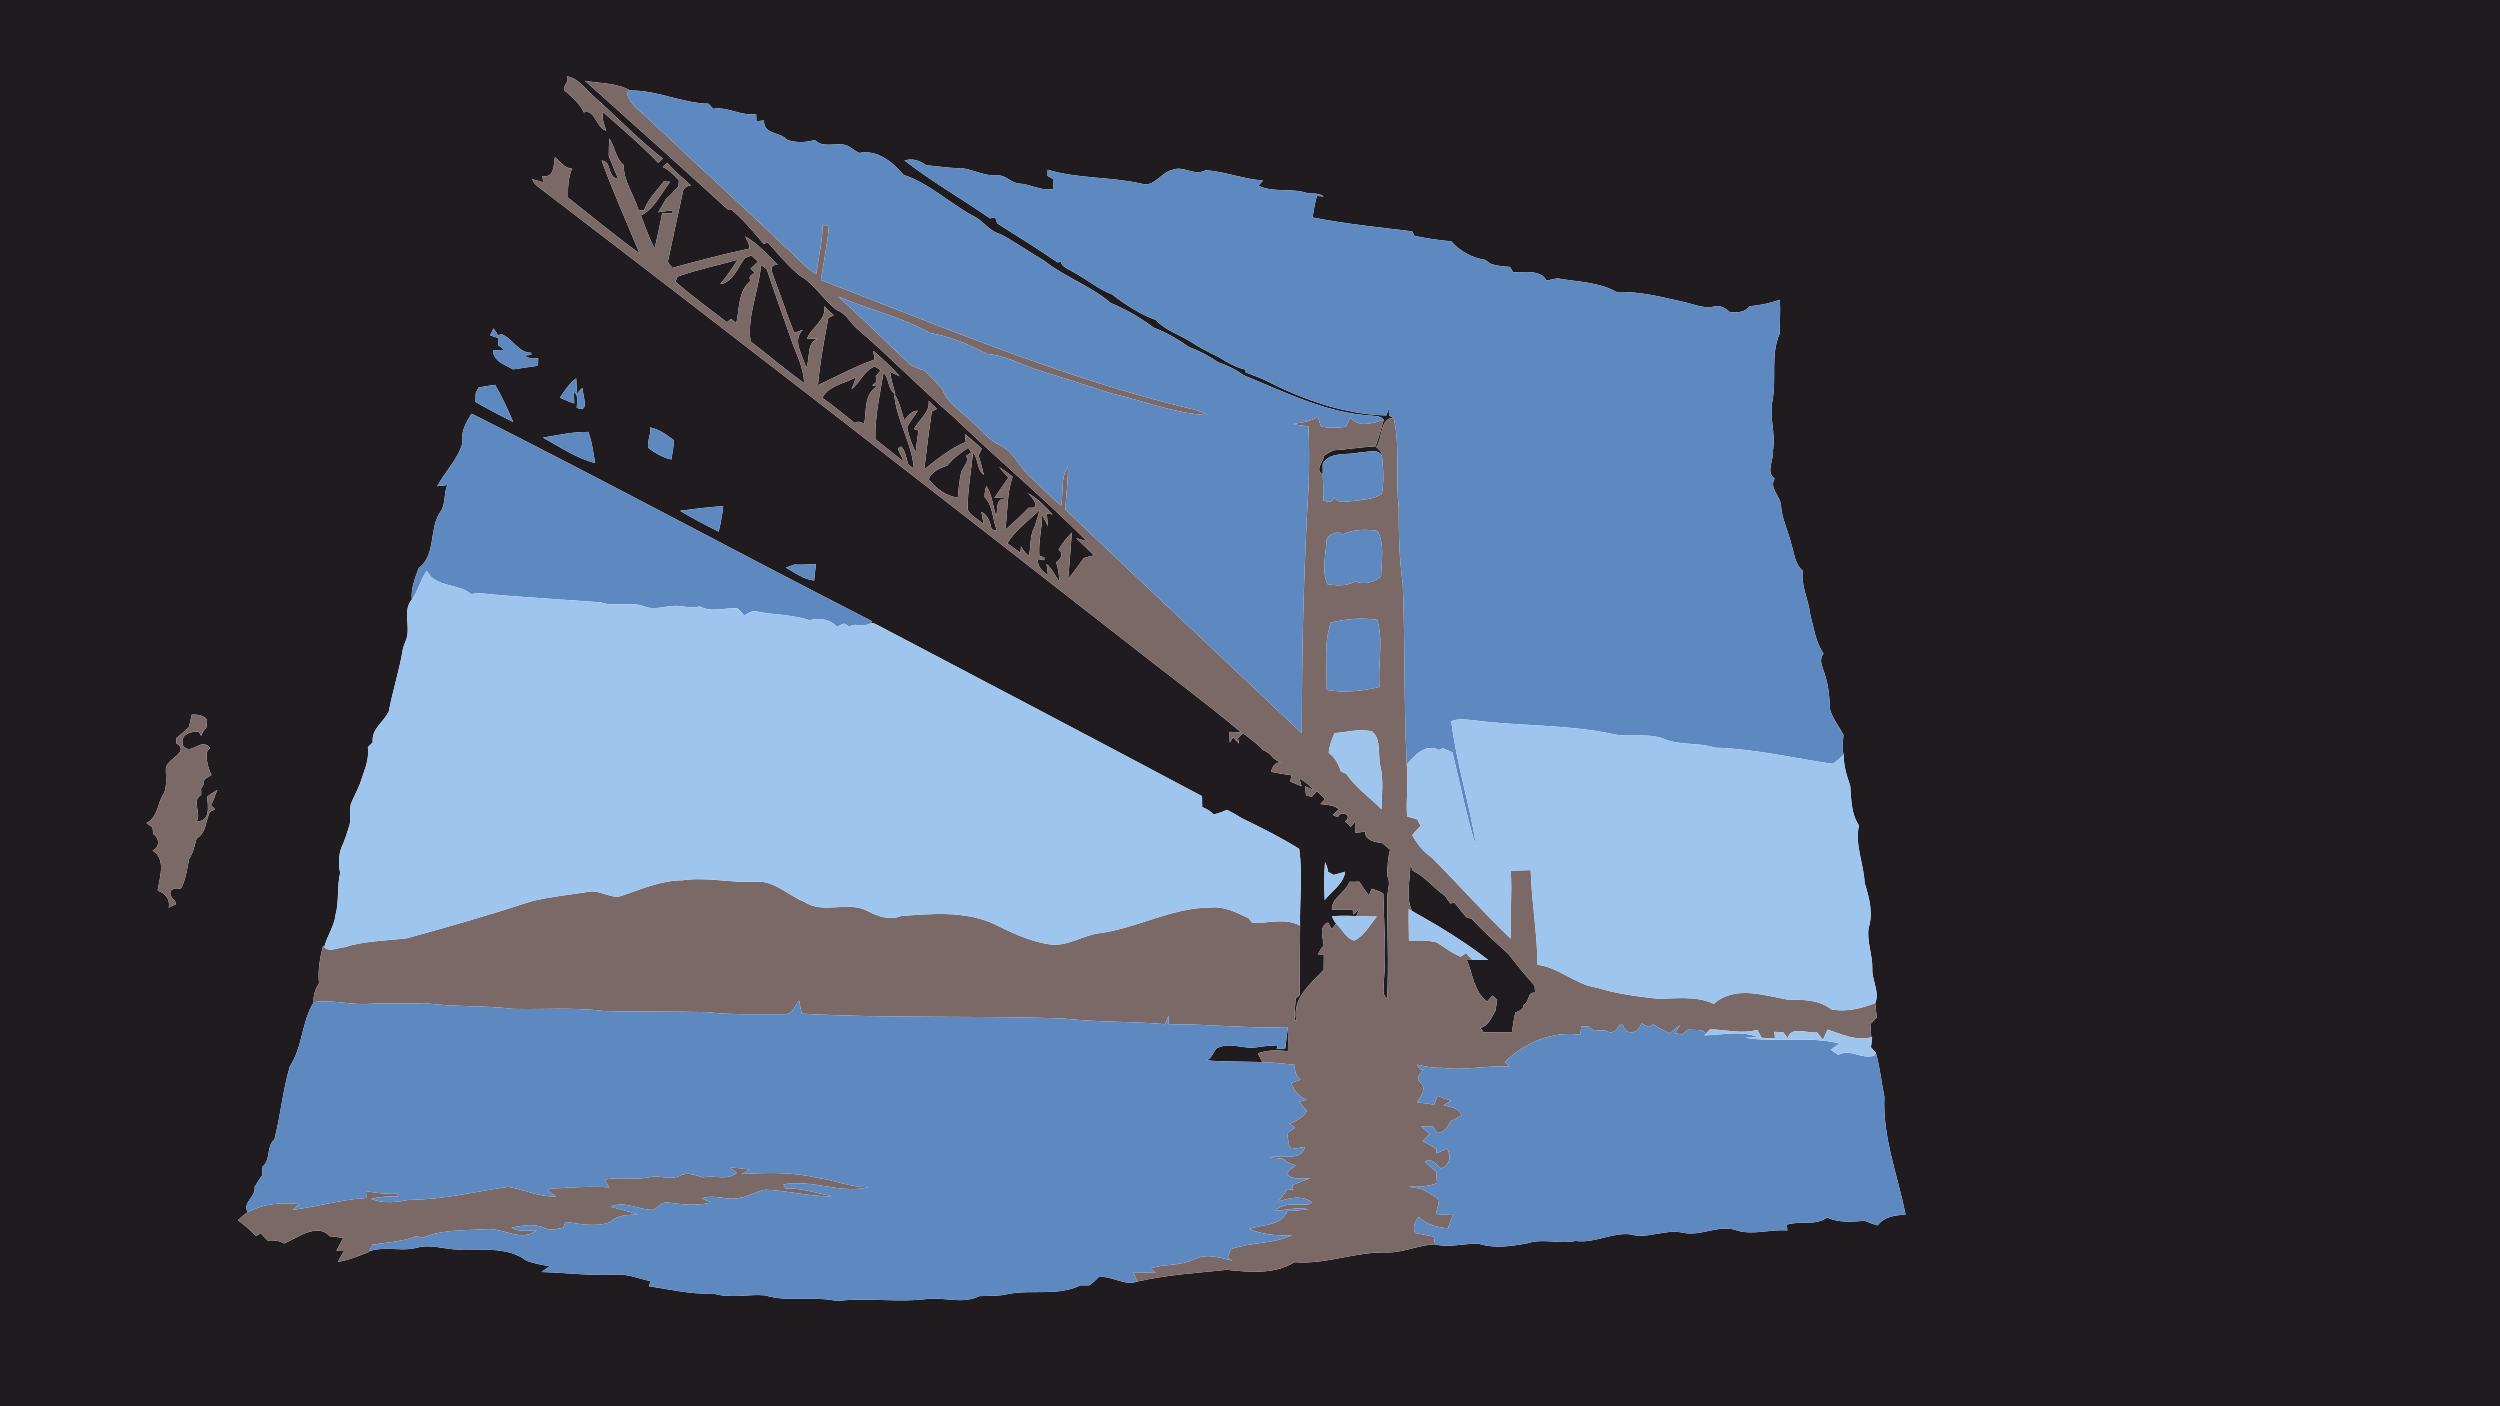 <?xml version="1.0" encoding="UTF-8" ?>
<!DOCTYPE svg PUBLIC "-//W3C//DTD SVG 1.1//EN" "http://www.w3.org/Graphics/SVG/1.1/DTD/svg11.dtd">
<svg width="960pt" height="540pt" viewBox="0 0 960 540" version="1.1" xmlns="http://www.w3.org/2000/svg">
<g id="#1f1b1fff">
<path fill="#1f1b1f" opacity="1.00" d=" M 0.00 0.00 L 960.00 0.00 L 960.00 540.00 L 0.00 540.00 L 0.00 0.00 M 217.70 29.30 C 219.12 31.67 214.59 33.87 217.60 35.43 C 220.16 37.69 222.74 40.01 224.20 43.17 C 228.33 41.58 228.99 49.19 232.77 50.21 C 232.09 47.89 230.93 45.52 231.58 43.04 C 238.75 49.41 246.14 55.59 252.77 62.53 C 253.37 61.99 253.96 61.44 254.53 60.88 C 245.33 53.74 237.23 45.22 228.52 37.47 C 225.01 34.60 222.49 30.15 217.70 29.30 M 224.61 31.01 C 242.89 47.46 261.26 63.77 279.39 80.38 C 279.73 80.39 280.42 80.41 280.76 80.42 C 285.45 84.31 289.25 89.02 293.21 93.59 C 293.63 93.49 294.48 93.29 294.90 93.18 C 298.82 97.55 302.59 102.12 307.14 105.86 C 312.86 109.15 316.11 115.15 321.35 119.09 C 325.01 120.34 326.58 124.24 329.48 126.53 C 342.04 137.30 353.48 149.20 366.01 159.99 C 382.87 176.20 400.83 191.31 417.36 207.83 C 416.33 207.53 414.28 206.95 413.25 206.66 C 415.53 208.86 417.86 211.03 420.10 213.29 C 418.76 213.51 417.44 213.85 416.16 214.30 C 414.26 217.00 412.40 219.75 410.15 222.18 C 410.76 216.29 411.10 210.39 411.59 204.50 C 409.64 206.49 407.90 208.67 406.48 211.07 C 408.57 212.72 407.32 214.73 405.56 215.95 C 406.32 218.34 406.83 220.81 406.68 223.34 C 405.19 221.00 403.99 218.41 401.87 216.56 C 402.02 217.62 402.30 219.73 402.44 220.79 C 400.17 219.41 398.37 217.54 398.49 214.70 C 399.13 214.81 400.40 215.01 401.04 215.11 L 400.98 214.00 C 400.51 213.86 399.59 213.59 399.12 213.45 C 398.64 208.15 400.18 202.95 400.17 197.66 C 400.88 199.16 401.73 200.58 402.45 202.09 C 402.27 200.46 402.11 198.83 401.95 197.21 L 404.18 197.52 C 401.36 194.44 398.42 191.36 394.70 189.36 C 396.49 191.07 400.22 195.49 395.03 194.95 C 392.16 197.96 389.09 200.77 385.98 203.53 C 387.04 196.73 386.52 189.63 388.87 183.09 C 387.22 181.74 385.52 180.46 383.69 179.39 C 384.78 180.79 385.98 182.10 387.23 183.38 C 385.44 185.97 383.65 188.57 381.85 191.16 C 383.17 191.19 384.49 191.21 385.81 191.24 L 385.83 191.54 C 382.12 191.47 383.28 195.77 382.54 198.19 C 381.17 194.37 381.09 190.00 378.75 186.59 C 378.33 187.97 378.10 189.39 378.05 190.84 C 381.41 194.11 381.05 199.61 382.87 203.80 C 382.35 203.68 381.31 203.43 380.79 203.31 C 380.24 200.65 379.49 197.85 376.85 196.54 C 377.07 197.72 377.51 200.08 377.72 201.26 C 375.72 199.40 372.68 198.14 371.55 195.59 C 371.55 188.30 372.92 181.05 373.63 173.80 C 375.82 176.28 375.00 180.40 377.80 182.34 C 377.23 179.85 376.55 177.39 375.76 174.96 C 376.17 174.08 376.57 173.20 376.98 172.33 C 374.96 170.28 372.70 168.50 370.50 166.66 C 370.59 167.41 370.78 168.91 370.87 169.67 C 364.95 172.20 359.92 176.25 354.93 180.23 C 355.80 172.82 356.71 165.41 357.79 158.04 C 358.28 157.78 359.27 157.27 359.77 157.01 C 358.70 155.99 357.64 154.97 356.59 153.94 C 357.23 158.43 352.78 161.09 351.01 164.76 C 351.44 164.90 352.31 165.17 352.74 165.31 C 352.24 168.09 351.93 170.90 351.60 173.70 C 350.21 170.59 348.86 167.41 348.36 164.02 C 349.43 161.78 351.16 159.88 352.41 157.72 C 350.00 157.72 348.69 159.80 347.20 161.33 C 346.15 157.86 345.42 154.21 343.34 151.18 C 344.11 161.17 350.18 170.02 350.94 180.04 C 350.19 179.44 349.45 178.84 348.71 178.25 C 348.03 175.97 347.74 173.38 346.18 171.53 C 343.12 171.57 346.91 175.55 346.79 177.09 C 343.18 174.34 339.74 171.39 336.13 168.66 C 335.93 160.03 337.86 151.52 339.29 143.05 C 341.57 145.44 340.80 149.55 343.79 151.36 C 342.97 148.51 342.21 145.65 341.75 142.72 C 342.99 143.33 344.23 143.93 345.48 144.52 C 342.45 140.88 338.84 137.81 335.33 134.66 C 335.46 135.51 335.70 137.22 335.83 138.07 C 328.29 140.68 321.30 144.55 314.09 147.90 C 314.83 139.22 316.48 130.60 318.09 122.05 C 318.61 121.80 319.64 121.31 320.15 121.06 C 318.89 119.95 317.68 118.79 316.51 117.59 C 317.41 122.95 311.58 125.61 309.86 130.15 C 311.33 130.13 312.80 130.09 314.27 130.02 C 309.35 131.38 311.36 137.57 309.54 141.29 C 308.42 136.40 303.93 131.01 308.32 126.54 C 307.25 127.15 306.11 127.52 304.90 127.64 C 302.16 120.85 299.95 113.86 297.33 107.02 C 296.69 104.96 294.75 101.42 298.74 101.76 C 294.80 97.85 291.05 93.58 286.19 90.76 C 286.80 92.30 287.82 93.73 287.82 95.45 C 277.85 97.56 267.99 100.19 258.16 102.88 C 257.60 101.89 256.16 101.10 256.60 99.81 C 258.41 91.20 260.27 82.59 262.17 74.00 C 262.30 72.25 263.60 71.33 265.36 71.28 C 262.33 68.32 258.91 65.76 256.21 62.49 C 255.61 63.01 255.03 63.55 254.48 64.11 C 256.97 65.29 258.90 67.27 260.69 69.31 C 260.66 69.84 260.60 70.91 260.58 71.44 C 259.02 73.26 257.35 74.99 255.58 76.61 C 254.70 78.29 253.76 79.92 252.73 81.51 C 254.60 81.20 256.49 80.97 258.38 80.78 L 258.26 81.95 C 256.92 81.96 255.58 81.97 254.25 81.98 C 253.42 86.47 252.38 90.92 251.39 95.37 C 249.14 91.38 247.78 86.99 246.12 82.75 C 251.38 80.16 253.76 74.19 257.38 69.83 C 256.76 69.79 255.52 69.72 254.90 69.69 C 252.17 73.20 248.90 76.46 247.32 80.70 C 246.80 80.74 245.78 80.82 245.26 80.86 C 243.58 74.99 239.36 69.61 239.53 63.39 C 236.34 60.82 236.19 56.37 233.97 53.13 C 233.82 55.42 233.76 57.71 233.78 60.00 C 234.45 61.53 235.10 63.07 235.68 64.63 C 236.27 66.00 236.83 67.38 237.42 68.76 C 232.84 67.96 235.19 61.94 231.01 61.65 C 235.48 73.70 240.64 85.50 245.63 97.35 C 236.24 90.51 227.24 83.09 218.12 75.88 C 217.99 72.10 218.25 68.29 219.61 64.72 C 216.73 64.68 215.13 61.95 213.08 60.35 C 212.58 63.35 212.84 68.56 208.30 67.55 C 208.40 68.37 208.49 69.19 208.58 70.01 C 207.15 69.56 205.70 69.15 204.25 68.75 C 204.86 70.08 205.80 71.19 207.02 72.00 C 283.48 130.45 359.51 189.47 435.33 248.76 C 449.05 259.60 463.18 269.94 476.57 281.21 C 475.08 281.15 473.59 281.10 472.11 281.04 C 472.13 282.42 472.17 283.79 472.23 285.18 C 472.66 284.46 473.09 283.74 473.53 283.02 C 474.18 283.92 474.92 284.75 475.75 285.51 C 475.65 284.99 475.46 283.95 475.36 283.43 C 475.85 282.96 476.84 282.01 477.33 281.53 C 479.92 283.67 482.79 285.48 485.01 288.03 C 486.62 288.62 487.90 289.71 488.94 291.06 C 489.80 291.85 490.80 292.41 491.94 292.75 C 489.54 292.69 488.62 294.42 488.05 296.36 C 490.64 296.93 493.28 297.29 495.90 297.70 C 495.75 298.50 495.61 299.31 495.48 300.12 C 496.93 300.69 498.35 301.36 499.81 301.95 C 499.52 300.91 499.23 299.88 498.95 298.86 C 501.09 300.09 503.01 301.67 504.70 303.48 C 503.51 302.97 502.33 302.46 501.15 301.94 C 501.29 303.14 501.42 304.36 501.55 305.57 C 502.12 305.65 503.26 305.81 503.83 305.89 C 504.30 305.36 505.25 304.31 505.73 303.79 C 506.72 304.84 507.81 305.77 508.83 306.81 C 508.38 307.30 507.48 308.27 507.04 308.76 C 509.49 309.03 512.14 309.09 514.16 310.74 C 513.56 311.29 512.38 312.39 511.78 312.94 C 512.27 313.16 513.23 313.60 513.71 313.81 C 515.07 310.68 519.67 313.38 516.48 315.41 C 517.31 316.02 518.05 316.74 518.69 317.56 C 519.21 316.89 519.74 316.23 520.30 315.58 C 520.33 316.99 520.36 318.40 520.39 319.81 C 521.65 319.66 522.91 319.51 524.19 319.37 C 524.07 322.88 528.25 323.32 530.85 323.80 C 531.82 324.62 532.81 325.46 533.79 326.30 C 532.89 329.52 532.82 332.89 532.66 336.21 C 534.03 338.68 533.02 341.37 532.71 343.96 C 532.65 357.09 533.33 370.25 532.66 383.38 C 530.52 382.00 531.46 379.11 531.39 377.02 C 532.39 365.67 531.42 354.39 531.18 343.10 C 529.78 342.33 528.30 341.76 526.81 341.26 C 526.52 341.90 525.92 343.20 525.63 343.84 C 524.32 342.12 523.13 340.34 521.93 338.56 C 520.66 338.61 519.40 338.64 518.15 338.62 C 516.81 342.84 511.29 344.57 511.44 349.35 C 514.11 349.36 516.79 349.37 519.47 349.36 L 519.60 351.22 C 520.23 350.67 521.49 349.57 522.12 349.02 C 521.67 349.93 521.22 350.85 520.77 351.77 C 517.66 351.63 514.55 351.59 511.46 351.83 C 511.85 352.85 512.39 353.80 513.07 354.67 C 512.50 355.37 511.93 356.07 511.38 356.78 C 511.02 356.14 510.30 354.85 509.94 354.21 C 506.28 355.77 508.04 360.06 508.34 363.06 C 507.32 364.10 506.56 365.32 506.07 366.72 C 506.64 366.71 507.78 366.69 508.35 366.68 C 508.32 368.58 508.30 370.49 508.30 372.40 C 503.21 377.80 496.11 383.46 497.80 391.84 L 497.06 391.84 C 497.12 389.06 497.26 386.28 497.52 383.51 C 497.93 383.14 498.73 382.41 499.14 382.04 C 499.11 373.18 499.13 364.31 499.23 355.45 C 499.03 345.64 500.26 335.68 498.89 325.96 C 491.87 321.61 484.35 317.79 476.86 314.21 C 475.03 313.01 473.12 311.93 471.15 310.98 C 469.49 311.72 467.79 312.36 466.01 312.75 C 464.83 311.41 463.27 310.57 461.64 309.93 C 461.59 308.53 461.60 307.13 461.58 305.73 C 420.35 283.79 378.97 262.12 337.64 240.37 C 336.52 239.99 335.38 238.75 334.14 239.51 L 334.95 238.59 C 283.52 212.32 232.70 184.80 181.13 158.85 C 178.92 162.25 176.82 165.84 177.59 170.07 C 175.86 176.39 170.93 181.04 167.89 186.72 C 168.86 186.60 170.82 186.37 171.79 186.25 C 170.26 189.71 171.30 193.87 168.83 196.94 C 164.75 203.42 167.40 213.22 160.83 218.11 C 159.33 222.01 157.75 225.94 158.14 230.22 L 157.61 230.88 C 154.72 235.48 157.89 241.11 155.84 245.95 C 155.48 246.90 155.13 247.86 154.77 248.82 C 153.50 257.02 150.85 264.90 149.34 273.05 C 147.50 277.26 142.52 279.79 143.13 285.06 C 142.50 285.66 141.88 286.27 141.26 286.89 C 141.93 291.89 139.63 296.45 138.18 301.08 C 137.14 303.72 135.73 306.19 134.70 308.83 C 134.01 311.85 135.17 315.04 133.84 317.95 C 133.27 319.99 132.59 322.00 131.77 323.96 C 129.99 327.43 129.85 331.46 130.62 335.22 C 129.37 340.49 130.27 345.99 128.86 351.24 C 128.37 355.73 125.55 359.43 124.49 363.75 L 124.07 363.07 C 122.88 367.80 122.00 372.62 122.51 377.52 C 121.19 379.72 120.15 382.20 120.47 384.83 C 115.77 392.45 116.28 401.91 111.32 409.45 C 108.59 418.58 107.76 428.24 105.38 437.50 C 102.16 440.29 104.08 445.39 100.80 448.01 C 100.75 449.14 100.70 450.27 100.65 451.42 C 99.58 452.80 98.67 454.31 97.76 455.82 C 98.35 459.68 92.82 461.82 95.18 465.51 C 93.69 466.26 92.59 467.53 91.33 468.59 C 93.91 470.32 96.12 472.51 98.35 474.65 C 98.79 474.38 99.68 473.82 100.12 473.55 C 100.97 474.48 101.85 475.41 102.73 476.34 C 104.93 476.25 107.19 476.28 109.12 477.51 C 114.30 475.30 121.73 469.40 126.60 474.70 C 128.33 474.92 130.06 475.14 131.80 475.34 C 130.91 476.98 130.05 478.63 129.18 480.29 C 129.93 480.33 131.41 480.40 132.15 480.43 C 131.29 481.76 130.49 483.11 129.75 484.52 C 133.88 483.99 137.67 482.24 141.53 480.81 L 141.69 480.52 C 147.65 478.38 154.04 480.72 160.07 479.13 C 166.05 477.45 172.00 480.34 178.03 479.79 C 186.02 479.99 195.42 478.96 202.11 484.08 C 204.98 485.19 208.02 485.73 211.05 486.19 C 210.03 486.94 209.00 487.69 207.98 488.45 C 217.33 488.74 226.66 489.94 236.02 489.47 C 240.77 488.99 245.23 491.04 249.80 491.96 C 249.64 492.45 249.32 493.41 249.16 493.90 C 257.39 495.15 265.55 497.16 273.93 496.69 C 280.44 498.77 287.14 496.84 293.74 497.41 C 302.73 500.16 312.20 497.57 321.31 499.59 C 333.18 498.13 345.16 500.37 357.04 498.66 C 363.38 498.37 370.00 500.72 376.05 497.71 C 379.72 497.59 383.43 497.79 387.03 496.90 C 396.21 495.11 406.31 497.80 414.93 493.56 C 416.05 493.54 417.18 493.54 418.31 493.57 C 419.63 492.67 420.74 491.53 421.87 490.41 C 427.00 489.73 431.55 493.89 436.70 492.13 C 447.97 489.51 459.54 488.84 470.99 487.61 C 479.68 488.49 489.28 489.52 497.07 484.67 C 509.23 485.67 520.82 480.48 533.04 480.94 C 539.22 480.91 544.87 478.04 551.04 477.84 C 556.66 479.28 562.31 477.29 567.96 477.65 C 574.01 479.52 580.45 478.54 586.55 477.40 C 592.58 475.41 598.89 477.87 605.02 476.51 C 612.22 477.55 618.86 473.24 625.97 473.97 C 632.67 475.92 639.25 471.90 646.04 473.32 C 653.20 475.01 660.30 469.83 667.32 472.61 C 673.57 474.32 679.98 471.93 686.33 472.51 C 686.28 471.95 686.19 470.84 686.15 470.28 C 691.31 468.60 697.00 470.88 701.62 467.51 C 706.20 469.68 711.21 469.11 716.10 468.79 C 717.70 469.47 719.33 470.12 721.03 470.55 C 723.52 467.13 727.83 466.67 731.72 466.39 C 728.75 451.38 722.88 436.76 723.60 421.25 C 722.51 415.68 721.79 409.34 720.33 404.29 C 719.86 403.76 718.92 402.70 718.44 402.17 C 718.59 400.88 718.74 399.59 718.90 398.32 L 718.56 398.35 C 718.41 396.67 718.29 395.00 718.21 393.33 C 719.02 392.46 719.83 391.58 720.66 390.71 C 720.46 388.86 720.27 387.01 720.11 385.17 C 721.87 380.92 718.75 376.38 718.96 371.95 C 719.09 366.68 716.80 361.61 717.53 356.36 C 719.41 350.61 717.74 344.55 716.01 338.99 C 715.69 331.60 712.16 324.40 713.84 316.96 C 710.76 312.49 710.93 306.86 710.47 301.69 C 709.11 297.83 707.90 293.90 707.99 289.75 C 707.06 287.30 707.78 284.71 707.90 282.20 C 706.19 278.96 703.76 276.04 702.75 272.48 C 702.48 268.27 702.33 264.02 701.00 259.97 C 700.44 256.98 697.96 253.79 700.24 250.98 C 697.14 246.53 696.54 241.03 695.13 235.94 C 694.54 230.27 691.48 224.98 692.29 219.18 C 689.22 216.66 689.02 212.47 687.87 208.96 C 686.70 203.89 684.17 199.19 683.88 193.92 C 683.55 190.38 679.30 187.37 681.44 183.80 C 677.93 181.06 681.20 176.61 680.83 173.00 C 681.93 166.56 679.34 160.23 680.63 153.81 C 682.27 145.33 679.81 136.17 683.41 128.09 C 683.40 123.76 683.73 119.43 683.48 115.10 C 679.70 116.40 675.79 117.30 671.81 117.57 C 670.02 120.04 667.08 120.08 664.31 119.86 C 662.72 118.49 660.74 117.10 658.54 117.62 C 654.59 118.73 650.80 116.91 647.00 116.06 C 638.33 114.13 629.79 111.81 620.83 112.16 C 613.94 108.25 605.72 108.25 598.10 106.90 C 596.65 107.15 595.22 107.44 593.80 107.77 C 591.92 103.50 585.10 104.56 581.06 104.59 C 580.64 103.89 580.23 103.18 579.82 102.49 C 577.36 102.43 574.95 102.00 572.58 101.42 C 571.81 100.87 571.05 100.33 570.30 99.78 C 565.23 99.06 560.65 96.45 557.26 92.67 C 552.53 92.22 547.82 91.60 543.18 90.57 C 542.94 90.13 542.48 89.26 542.24 88.83 C 529.47 87.27 516.64 86.00 504.01 83.50 C 504.42 80.72 504.97 77.96 505.68 75.24 C 506.35 75.29 507.67 75.40 508.33 75.46 C 506.54 74.08 504.25 74.39 502.14 74.20 C 496.08 72.06 489.18 74.13 483.21 71.33 C 483.66 70.82 484.55 69.81 485.00 69.30 C 477.53 68.82 470.44 65.89 463.02 65.35 C 458.67 67.85 454.41 63.34 450.03 65.31 C 445.73 66.25 443.18 72.11 438.30 70.52 C 426.40 67.82 414.03 68.71 402.30 65.17 C 402.29 65.77 402.26 66.95 402.24 67.55 C 402.83 67.88 404.01 68.53 404.60 68.86 C 404.53 69.79 404.41 71.64 404.35 72.57 C 399.79 73.47 395.72 70.69 391.25 70.47 C 388.21 70.26 386.14 67.10 383.02 67.35 C 378.11 67.71 373.73 65.07 368.95 64.53 C 364.47 64.68 360.04 63.76 355.62 63.47 C 353.19 61.59 350.40 60.70 347.36 61.64 C 357.78 69.75 369.33 76.34 380.18 83.87 C 380.82 83.73 381.47 83.58 382.13 83.44 C 382.34 84.03 382.76 85.22 382.97 85.81 C 390.76 90.74 398.60 95.62 406.22 100.81 C 406.49 100.70 407.04 100.48 407.31 100.36 C 407.73 102.65 410.28 103.24 411.98 104.37 C 417.09 107.09 421.57 110.96 427.01 113.05 C 432.13 116.99 437.83 120.72 443.94 122.90 C 447.23 126.75 452.66 128.38 456.96 131.06 C 460.45 133.42 464.22 135.27 467.99 137.13 C 471.24 139.12 474.56 141.12 478.33 141.95 C 478.32 142.21 478.31 142.71 478.30 142.97 C 480.84 144.03 483.47 144.87 485.96 146.08 C 500.33 153.42 516.09 159.14 532.40 159.52 C 532.75 158.58 533.04 157.63 533.27 156.67 C 533.31 157.39 533.38 158.83 533.42 159.55 C 533.86 159.80 534.74 160.30 535.18 160.55 C 529.95 160.10 530.93 168.24 528.50 171.67 C 529.43 172.62 530.80 173.41 530.65 174.96 C 529.08 172.02 524.75 173.85 522.03 173.72 C 517.35 174.95 510.76 173.19 507.92 178.06 C 507.90 179.40 507.91 180.74 507.94 182.09 C 504.67 180.53 508.22 177.33 508.51 174.93 C 509.63 174.20 510.79 173.52 512.00 172.92 C 517.41 172.60 522.77 171.62 528.19 171.42 C 529.40 168.08 530.38 164.67 531.36 161.26 C 530.20 159.50 527.83 159.81 526.02 159.58 C 508.80 158.39 493.15 150.45 477.48 144.05 C 474.57 141.85 471.25 140.33 467.83 139.12 C 464.30 136.70 460.50 134.71 456.49 133.21 C 452.32 130.25 447.84 127.64 443.05 125.83 C 437.95 122.04 432.38 118.77 426.51 116.35 C 418.82 109.72 408.89 106.44 401.00 100.13 C 395.30 96.86 389.97 92.95 384.15 89.90 C 379.75 88.78 377.40 84.53 373.34 82.73 C 364.40 77.79 356.67 70.34 346.92 67.11 C 342.84 62.21 336.77 57.32 329.97 58.74 C 328.21 57.95 326.80 56.55 325.02 55.79 C 321.00 54.52 316.19 57.14 312.87 53.74 C 309.52 54.78 305.51 54.87 302.28 53.70 C 299.56 50.53 293.12 51.76 293.39 46.29 C 292.41 46.28 291.45 46.55 290.48 46.55 C 290.45 45.86 290.38 44.48 290.35 43.79 C 284.58 44.70 279.48 40.85 273.87 41.79 C 273.26 41.14 272.65 40.48 272.05 39.83 C 261.77 39.61 252.22 34.54 241.98 34.77 C 236.71 31.69 230.42 32.13 224.61 31.01 M 189.51 126.07 C 189.07 126.97 188.63 127.86 188.20 128.76 C 189.29 129.14 190.39 129.52 191.49 129.88 C 191.44 130.52 191.33 131.82 191.27 132.46 C 191.86 132.93 193.04 133.87 193.63 134.34 C 192.19 134.39 190.75 134.47 189.32 134.56 C 189.47 138.86 193.95 140.01 197.00 141.85 C 200.18 141.35 203.38 140.91 206.57 140.46 C 206.61 139.49 206.65 138.52 206.68 137.55 C 204.89 137.47 202.87 137.89 201.45 136.50 C 202.10 136.45 203.39 136.34 204.04 136.28 L 203.96 135.46 C 199.17 135.54 196.92 130.08 192.71 128.37 C 192.33 128.45 191.57 128.62 191.18 128.70 C 190.73 127.76 190.00 126.99 189.51 126.07 M 215.01 152.72 C 216.82 153.51 218.62 154.33 220.51 154.93 C 220.47 153.82 220.40 151.60 220.37 150.49 C 222.34 151.94 221.48 154.51 221.47 156.57 C 226.76 158.96 223.62 151.63 223.70 148.97 C 222.79 149.54 222.21 150.46 221.57 151.29 C 221.43 149.28 221.35 147.28 221.26 145.27 C 218.62 147.25 216.79 150.00 215.01 152.72 M 183.77 148.82 C 183.50 149.33 182.97 150.36 182.70 150.87 C 182.66 151.74 182.60 153.47 182.57 154.34 C 187.31 157.07 192.16 159.63 197.07 162.05 C 194.97 157.19 192.80 152.33 190.12 147.77 C 188.00 148.10 185.87 148.36 183.77 148.82 M 249.64 164.14 C 250.11 166.80 248.43 169.43 248.90 171.96 C 251.55 173.98 254.50 175.73 257.79 176.45 C 258.20 173.99 258.71 171.55 258.79 169.06 C 256.02 167.00 253.11 164.80 249.64 164.14 M 208.48 168.03 C 215.00 171.57 221.28 176.01 228.56 177.81 C 227.77 173.82 227.41 169.68 225.89 165.87 C 220.05 165.74 214.24 167.13 208.48 168.03 M 261.13 196.13 C 265.92 199.08 270.96 201.59 275.94 204.18 C 276.77 200.95 277.36 197.67 277.72 194.36 C 272.17 194.69 266.64 195.41 261.13 196.13 M 301.80 217.97 C 305.24 219.93 308.58 222.46 312.63 222.94 C 312.87 220.83 313.09 218.72 313.29 216.61 C 310.49 216.76 307.69 216.89 304.88 216.81 C 304.11 217.10 302.57 217.68 301.80 217.97 M 73.64 274.42 C 73.29 276.05 72.94 277.68 72.51 279.30 C 70.92 280.75 69.28 282.15 67.63 283.53 C 67.64 283.99 67.66 284.91 67.67 285.37 C 73.01 288.83 64.74 290.89 63.72 294.73 C 63.55 298.02 64.33 301.57 62.92 304.66 C 60.34 308.43 60.80 313.74 56.22 316.05 C 57.01 316.61 57.80 317.18 58.59 317.75 C 58.65 318.38 58.77 319.62 58.83 320.24 C 61.34 321.88 61.44 325.36 58.58 326.62 C 63.95 329.78 61.25 337.03 60.54 342.00 C 63.51 342.98 65.40 345.36 64.80 348.54 C 65.74 348.16 66.56 347.51 67.56 347.25 C 67.46 346.89 67.26 346.17 67.16 345.82 C 63.97 343.34 65.36 340.26 69.39 341.39 C 71.34 337.84 71.84 333.81 72.58 329.90 C 74.23 327.50 74.72 324.62 75.51 321.88 C 79.29 319.90 78.90 315.15 80.60 311.76 C 81.09 311.50 82.09 310.99 82.58 310.73 C 82.18 310.34 81.37 309.55 80.97 309.15 C 82.15 307.34 82.54 305.21 83.48 303.30 C 82.13 304.09 80.85 304.97 79.58 305.87 C 79.81 309.76 81.03 315.35 75.42 315.45 C 77.62 312.00 73.26 307.65 77.26 305.27 C 77.25 304.65 77.24 303.40 77.23 302.77 C 77.47 302.41 77.94 301.69 78.17 301.32 C 77.61 299.05 79.93 298.55 81.20 297.61 C 79.87 294.86 79.16 291.91 79.37 288.83 C 79.68 288.41 80.31 287.58 80.62 287.16 C 77.10 282.90 73.38 290.53 70.28 286.33 C 68.93 282.10 73.03 280.73 76.37 281.02 C 76.59 281.41 77.01 282.19 77.23 282.58 C 77.64 281.30 78.44 280.24 79.31 279.26 C 79.39 278.30 79.46 277.35 79.53 276.41 C 78.06 274.56 75.83 274.37 73.64 274.42 M 508.82 331.02 C 508.37 335.87 508.47 340.76 508.69 345.63 C 511.36 342.17 516.00 339.31 516.54 334.74 C 515.07 335.13 513.64 335.55 512.18 335.96 C 511.64 335.67 510.54 335.11 510.00 334.83 C 509.82 333.48 509.43 332.21 508.82 331.02 Z" />
<path fill="#1f1b1f" opacity="1.00" d=" M 286.10 99.06 C 286.91 98.74 287.72 98.42 288.54 98.09 C 289.38 98.88 290.23 99.67 291.08 100.46 C 290.11 101.36 289.14 102.26 288.19 103.16 C 288.60 103.54 289.42 104.30 289.83 104.67 C 288.87 105.52 286.99 106.13 288.32 107.77 C 283.37 111.66 284.03 118.53 282.74 124.12 C 282.24 123.70 281.25 122.86 280.75 122.45 C 280.35 122.77 279.54 123.41 279.13 123.73 C 272.51 118.60 265.65 113.70 259.37 108.15 C 259.56 107.67 259.95 106.70 260.14 106.22 C 267.67 103.57 275.54 101.89 283.23 99.74 C 281.25 103.03 279.00 106.17 276.53 109.12 C 281.58 108.44 283.24 102.59 286.10 99.06 Z" />
<path fill="#1f1b1f" opacity="1.00" d=" M 292.21 101.76 C 292.95 102.31 293.70 102.85 294.46 103.40 C 297.35 112.36 300.65 121.19 303.71 130.10 C 305.62 135.70 308.62 141.08 308.77 147.13 C 301.73 142.04 295.08 136.38 288.21 131.08 C 286.82 121.24 291.50 111.58 292.21 101.76 Z" />
<path fill="#1f1b1f" opacity="1.00" d=" M 326.99 149.47 C 330.30 146.83 331.78 142.36 335.89 140.69 C 336.47 141.06 337.63 141.81 338.21 142.18 C 337.56 142.93 336.93 143.69 336.29 144.46 C 336.39 145.17 336.49 145.89 336.60 146.62 C 336.18 146.94 335.34 147.59 334.92 147.92 C 335.39 148.04 336.32 148.27 336.79 148.39 C 331.72 151.27 332.77 157.85 331.86 162.77 C 330.71 162.23 329.50 161.45 328.33 162.46 C 324.11 159.28 320.14 155.76 315.76 152.80 C 318.07 148.05 324.49 147.29 328.80 144.78 C 328.18 146.34 327.58 147.90 326.99 149.47 Z" />
<path fill="#1f1b1f" opacity="1.00" d=" M 363.76 178.75 C 366.01 176.00 368.86 173.87 371.80 171.93 C 372.09 172.37 372.66 173.26 372.95 173.70 C 372.45 174.05 371.45 174.76 370.94 175.11 C 371.13 175.46 371.50 176.17 371.68 176.53 C 370.83 178.08 370.01 179.65 369.12 181.17 C 368.44 184.44 368.03 187.75 367.84 191.08 C 363.34 190.54 359.35 187.53 356.65 184.07 C 357.59 181.03 361.02 179.75 363.76 178.75 Z" />
<path fill="#1f1b1f" opacity="1.00" d=" M 386.80 208.62 C 389.91 203.56 394.88 199.97 399.14 195.93 C 398.64 198.18 397.98 200.39 397.18 202.55 C 395.31 205.88 395.97 209.86 395.11 213.47 C 393.82 212.50 392.83 211.24 392.06 209.84 C 392.00 210.44 391.89 211.65 391.84 212.26 C 390.15 211.05 388.47 209.83 386.80 208.62 Z" />
<path fill="#1f1b1f" opacity="1.00" d=" M 527.21 321.39 C 527.72 321.90 527.72 321.90 527.21 321.39 Z" />
<path fill="#1f1b1f" opacity="1.00" d=" M 541.56 331.96 C 541.89 332.76 542.21 333.57 542.54 334.39 C 547.36 336.68 550.58 341.11 554.94 344.05 C 555.53 345.07 556.27 345.98 556.96 346.94 C 557.34 346.85 558.10 346.68 558.48 346.59 C 560.13 348.37 561.36 350.50 563.12 352.20 C 563.61 352.36 564.61 352.67 565.10 352.83 C 569.57 357.67 574.49 362.05 579.37 366.46 C 582.52 370.58 585.74 374.64 589.28 378.45 C 589.34 379.37 589.40 380.28 589.48 381.21 C 586.36 380.72 587.45 384.90 585.09 385.84 C 584.96 387.70 583.41 388.27 581.89 388.77 C 581.36 391.30 580.89 393.84 580.56 396.41 C 576.96 396.30 573.37 396.37 569.78 396.48 C 569.33 395.88 568.88 395.29 568.45 394.71 C 571.64 393.96 572.72 390.58 574.27 388.10 C 574.49 386.70 574.71 385.30 574.92 383.90 C 574.46 383.50 573.53 382.70 573.06 382.30 C 572.56 382.88 571.56 384.03 571.05 384.60 C 565.93 380.81 565.51 373.85 563.17 368.38 C 563.72 368.41 564.81 368.47 565.35 368.50 C 567.39 368.60 569.42 368.63 571.47 368.61 C 562.29 361.52 552.34 355.46 542.22 349.83 C 539.66 344.54 541.58 337.78 541.56 331.96 Z" />
<path fill="#1f1b1f" opacity="1.00" d=" M 493.55 402.57 C 493.84 399.88 494.18 397.19 494.55 394.51 C 494.64 397.56 494.64 400.62 494.57 403.69 C 490.69 403.19 486.75 403.18 483.02 404.47 C 483.43 405.28 484.25 406.90 484.65 407.71 C 486.45 407.85 488.26 408.03 490.07 408.20 C 480.97 407.37 471.82 407.97 462.73 407.14 C 465.54 406.92 465.59 403.88 467.37 402.46 C 472.32 399.96 477.72 403.10 482.86 402.11 C 485.42 401.70 488.01 401.48 490.61 401.39 C 490.51 401.75 490.31 402.47 490.21 402.83 C 491.32 402.74 492.43 402.66 493.55 402.57 Z" />
</g>
<g id="#7b6968ff">
<path fill="#7b6968" opacity="1.00" d=" M 217.70 29.30 C 222.49 30.15 225.01 34.60 228.52 37.47 C 237.23 45.22 245.33 53.74 254.53 60.88 C 253.96 61.44 253.37 61.99 252.77 62.53 C 246.14 55.59 238.75 49.41 231.58 43.04 C 230.93 45.52 232.09 47.89 232.77 50.21 C 228.99 49.19 228.33 41.58 224.20 43.17 C 222.74 40.01 220.16 37.69 217.60 35.43 C 214.59 33.87 219.12 31.67 217.70 29.30 Z" />
<path fill="#7b6968" opacity="1.00" d=" M 224.61 31.01 C 230.42 32.13 236.71 31.69 241.98 34.77 L 240.70 34.96 C 241.22 40.24 246.40 42.81 249.69 46.30 C 266.82 62.56 284.38 78.38 301.39 94.71 C 305.48 98.17 308.82 102.50 313.45 105.30 C 314.30 99.02 315.77 92.81 315.91 86.45 C 316.52 86.48 317.72 86.54 318.32 86.56 C 317.75 93.62 316.28 100.55 315.22 107.54 C 362.84 125.85 410.05 145.95 459.91 157.62 C 460.83 158.06 462.67 158.95 463.59 159.40 C 451.01 158.80 439.14 153.88 426.95 151.11 C 417.07 147.94 407.20 144.72 397.28 141.67 C 391.26 139.51 385.46 136.40 378.99 135.91 C 372.12 132.24 364.79 129.14 357.09 127.85 C 346.06 121.64 333.49 118.81 321.91 113.87 C 331.04 122.13 339.76 130.83 348.75 139.25 C 350.32 140.98 352.66 141.41 354.76 142.21 C 357.42 144.24 359.49 146.93 361.81 149.34 C 363.59 154.41 368.36 157.35 372.08 160.90 C 376.11 164.16 379.10 168.72 383.92 170.95 C 389.39 173.39 391.42 179.46 395.72 183.22 C 399.73 186.78 403.35 190.76 407.50 194.17 C 408.41 189.26 407.12 183.61 410.08 179.30 C 410.21 184.79 409.29 190.23 409.14 195.72 C 439.27 224.46 469.69 252.92 499.90 281.57 C 499.89 249.37 500.64 217.16 502.59 185.02 C 502.72 177.92 502.78 170.81 502.47 163.72 C 500.41 163.53 498.36 163.22 496.33 162.85 C 499.66 162.28 503.12 161.95 506.03 160.07 C 506.44 161.31 506.87 162.55 507.29 163.79 C 510.41 164.41 513.59 164.35 516.73 163.89 C 517.33 162.70 517.96 161.51 518.58 160.33 C 521.86 164.46 527.16 162.40 531.36 161.26 C 530.38 164.67 529.40 168.08 528.19 171.42 C 522.77 171.62 517.41 172.60 512.00 172.92 C 510.79 173.52 509.63 174.20 508.51 174.93 C 508.22 177.33 504.67 180.53 507.94 182.09 C 508.10 185.47 508.18 188.86 508.18 192.25 C 509.90 192.63 511.89 193.25 512.25 190.81 C 513.72 193.58 516.99 192.51 519.50 192.40 C 523.25 191.87 527.31 191.80 530.60 189.70 C 531.59 184.87 531.13 179.83 530.65 174.96 C 530.80 173.41 529.43 172.62 528.50 171.67 C 530.93 168.24 529.95 160.10 535.18 160.55 C 537.79 171.76 535.75 183.54 537.13 194.99 C 537.08 204.67 537.25 214.38 538.64 223.97 C 539.62 247.16 539.03 270.43 540.20 293.61 C 540.90 300.22 539.83 306.88 540.34 313.51 C 541.66 313.87 542.97 314.28 544.30 314.66 C 544.60 315.29 545.21 316.56 545.51 317.19 C 544.37 318.31 543.26 319.45 542.32 320.74 C 544.18 324.03 546.51 327.05 549.67 329.19 C 559.90 339.44 569.54 350.38 580.05 360.39 C 579.97 351.70 580.60 343.00 580.16 334.32 C 582.70 334.29 585.24 334.23 587.79 334.12 C 588.08 346.24 590.34 358.28 590.38 370.46 C 598.64 371.48 604.80 378.01 613.01 379.22 C 620.63 381.61 628.53 382.62 636.43 383.52 C 643.68 383.50 651.28 382.30 658.11 385.46 C 666.30 378.19 677.53 382.34 686.99 383.95 C 692.65 383.84 698.63 383.89 703.28 387.65 C 708.99 388.63 714.80 387.28 720.11 385.17 C 720.27 387.01 720.46 388.86 720.66 390.71 C 719.83 391.58 719.02 392.46 718.21 393.33 C 718.29 395.00 718.41 396.67 718.56 398.35 C 712.69 399.78 707.20 397.16 701.77 395.35 C 701.18 396.63 700.62 397.93 700.04 399.23 C 699.26 398.29 698.49 397.36 697.72 396.44 C 694.07 396.97 687.79 393.78 686.47 398.66 C 685.88 397.89 685.31 397.13 684.74 396.38 C 683.60 396.32 682.46 396.27 681.34 396.22 C 681.44 397.04 681.53 397.88 681.61 398.72 C 679.88 398.65 678.19 398.58 676.48 398.53 C 675.92 397.50 675.37 396.47 674.83 395.45 C 668.82 397.16 662.69 395.35 656.61 395.29 C 656.21 395.72 655.40 396.57 655.00 397.00 C 654.63 396.65 653.90 395.95 653.54 395.60 C 651.72 395.52 649.91 395.46 648.12 395.39 C 647.40 395.99 646.70 396.60 646.02 397.22 C 645.05 397.07 644.10 396.92 643.15 396.78 C 643.84 395.71 644.52 394.64 645.19 393.56 C 643.81 394.61 642.46 395.71 641.15 396.85 C 639.01 395.75 636.91 394.59 634.83 393.39 C 634.38 393.64 633.49 394.13 633.04 394.37 C 632.12 393.88 631.19 393.41 630.27 392.95 C 629.22 396.90 624.29 398.05 623.17 393.47 C 622.85 393.49 622.21 393.53 621.89 393.56 C 620.76 395.75 618.84 397.55 616.54 395.59 C 615.07 395.65 613.62 395.73 612.17 395.83 C 611.41 395.27 610.66 394.71 609.92 394.16 C 609.24 394.17 607.90 394.19 607.23 394.20 C 607.13 394.98 606.93 396.53 606.84 397.31 C 596.11 395.88 585.42 400.31 577.87 407.83 C 578.48 408.42 579.08 409.01 579.70 409.61 C 571.07 408.94 562.61 411.24 554.04 410.05 C 550.72 410.16 547.41 409.63 544.21 408.82 C 544.60 409.83 545.06 411.04 546.64 410.57 C 545.66 412.07 543.37 413.96 545.37 415.62 C 548.02 418.02 545.67 420.99 544.14 423.28 C 546.33 423.60 548.53 423.88 550.74 424.16 C 551.15 423.02 551.58 421.89 552.00 420.76 C 553.69 421.53 555.44 422.15 557.23 422.66 C 556.26 423.25 555.30 423.85 554.34 424.46 C 557.03 425.06 560.29 425.29 561.27 428.33 C 559.83 429.07 558.41 429.82 557.00 430.59 C 555.99 432.82 554.58 434.81 551.94 435.08 C 551.53 434.46 550.70 433.21 550.29 432.58 C 548.80 432.58 547.31 432.59 545.84 432.59 C 546.96 433.54 548.03 434.52 549.15 435.49 C 548.18 436.35 547.21 437.21 546.25 438.08 C 548.05 439.08 549.84 440.09 551.63 441.14 C 551.60 441.59 551.56 442.50 551.54 442.95 C 552.92 442.32 554.29 441.68 555.69 441.07 C 557.44 444.12 556.79 447.39 553.33 448.67 C 551.59 447.38 549.60 444.29 547.17 446.12 C 548.52 447.49 550.02 448.69 551.49 449.94 C 551.60 451.40 551.71 452.86 551.84 454.33 C 548.33 455.71 544.54 455.76 540.83 455.68 C 542.59 455.97 544.34 456.32 546.09 456.69 C 548.32 457.94 550.77 458.96 552.55 460.86 C 552.39 462.68 551.89 464.45 551.33 466.19 C 553.48 466.34 555.64 466.46 557.80 466.57 C 557.26 468.28 556.66 469.98 556.03 471.66 C 551.93 471.26 547.69 470.35 544.78 467.18 C 543.38 469.06 542.34 471.13 543.36 473.47 C 545.78 473.93 548.19 474.39 550.62 474.84 C 550.76 475.83 550.89 476.84 551.04 477.84 C 544.87 478.04 539.22 480.91 533.04 480.94 C 520.82 480.48 509.23 485.67 497.07 484.67 C 489.28 489.52 479.68 488.49 470.99 487.61 C 459.54 488.84 447.97 489.51 436.70 492.13 C 436.07 490.98 435.78 489.69 435.19 488.54 C 438.05 488.65 440.91 488.70 443.78 488.80 C 443.15 488.20 442.52 487.60 441.89 487.00 C 447.33 485.28 453.29 486.16 458.51 483.62 C 463.22 481.14 468.43 482.97 473.23 484.08 C 472.78 483.76 471.88 483.11 471.43 482.79 C 471.86 481.76 472.25 480.73 472.64 479.70 C 480.27 476.91 488.62 477.80 496.14 474.35 C 490.55 474.61 484.88 474.05 479.65 471.97 C 484.59 470.05 492.07 470.94 494.37 465.02 C 497.11 464.85 499.85 464.70 502.58 464.40 C 498.24 463.39 493.89 464.70 489.55 465.01 C 493.00 461.55 498.16 462.72 502.56 462.50 C 502.88 462.30 503.51 461.89 503.83 461.68 C 499.60 458.69 495.38 460.14 490.93 461.29 C 492.00 459.86 493.08 458.43 494.18 457.03 C 494.78 456.95 495.98 456.78 496.58 456.70 C 496.49 456.29 496.33 455.47 496.24 455.06 C 498.52 454.17 500.81 453.28 503.10 452.43 C 500.06 452.48 496.52 453.19 494.11 450.84 C 494.76 449.27 496.35 448.48 497.61 447.48 C 495.77 447.04 494.10 446.20 492.65 445.00 C 490.94 444.77 489.23 444.58 487.52 444.47 C 491.87 443.26 499.76 446.23 501.11 440.36 C 499.41 440.70 497.70 440.97 495.99 441.25 C 494.45 439.77 494.80 437.16 494.21 435.18 C 495.26 434.46 496.31 433.74 497.37 433.02 C 496.82 432.64 495.73 431.89 495.18 431.51 C 497.78 430.44 500.37 429.16 501.86 426.64 C 500.84 425.44 499.83 424.25 498.84 423.05 C 499.85 422.82 500.87 422.59 501.90 422.36 C 498.86 421.26 496.89 418.84 495.84 415.85 C 497.03 415.43 498.25 414.99 499.47 414.60 C 497.56 413.22 497.07 411.11 497.23 408.87 C 494.84 408.61 492.45 408.40 490.07 408.20 C 488.26 408.03 486.45 407.85 484.65 407.71 C 484.25 406.90 483.43 405.28 483.02 404.47 C 486.75 403.18 490.69 403.19 494.57 403.69 C 494.64 400.62 494.64 397.56 494.55 394.51 L 494.56 394.40 C 479.26 395.03 464.06 393.20 448.77 393.30 C 448.77 392.49 448.75 390.87 448.75 390.06 C 448.40 390.86 447.71 392.47 447.37 393.28 C 434.52 392.14 421.60 392.58 408.76 391.15 C 408.32 391.13 407.42 391.07 406.98 391.04 C 373.97 389.96 340.83 391.10 307.84 389.24 C 307.49 387.56 307.15 385.86 306.89 384.17 C 305.21 386.13 304.18 389.79 301.03 389.44 C 291.16 389.35 281.25 389.82 271.43 388.65 C 258.29 388.32 245.13 388.58 231.98 388.24 C 220.36 386.73 208.62 387.69 196.94 387.40 C 185.69 386.01 174.35 386.75 163.11 385.20 C 156.08 385.56 149.04 385.04 142.01 385.47 C 134.79 386.08 127.70 383.72 120.47 384.83 C 120.15 382.20 121.19 379.72 122.51 377.52 C 122.00 372.62 122.88 367.80 124.07 363.07 L 124.49 363.75 C 126.43 365.71 129.77 363.90 132.18 363.75 C 139.99 361.27 148.19 361.26 156.24 360.29 C 172.25 355.90 188.20 351.28 203.99 346.13 C 211.20 344.33 218.64 343.61 225.97 342.47 C 230.66 341.48 234.96 345.83 239.51 343.72 C 246.84 341.20 254.15 338.06 262.04 338.04 C 271.42 336.62 280.75 339.15 290.15 338.57 C 297.36 338.04 302.57 343.80 308.84 346.30 C 316.22 351.26 325.56 345.73 333.21 349.86 C 337.16 351.90 341.54 353.47 345.95 351.78 C 357.57 350.86 369.78 349.80 380.83 354.39 C 387.88 357.84 395.06 361.45 402.90 362.62 C 409.63 363.68 415.46 359.26 421.94 358.40 C 436.62 356.47 449.96 348.46 464.96 348.49 C 470.18 347.93 474.93 350.47 479.50 352.61 C 479.83 353.06 480.48 353.96 480.81 354.41 C 487.00 354.64 493.39 352.30 499.23 355.45 C 499.13 364.31 499.11 373.18 499.14 382.04 C 498.73 382.41 497.93 383.14 497.52 383.51 C 497.26 386.28 497.12 389.06 497.06 391.84 L 497.80 391.84 C 496.11 383.46 503.21 377.80 508.30 372.40 C 508.30 370.49 508.32 368.58 508.35 366.68 C 507.78 366.69 506.64 366.71 506.07 366.72 C 506.56 365.32 507.32 364.10 508.34 363.06 C 508.04 360.06 506.28 355.77 509.94 354.21 C 510.30 354.85 511.02 356.14 511.38 356.78 C 511.93 356.07 512.50 355.37 513.07 354.67 C 515.39 356.74 516.91 360.40 520.02 361.18 C 523.86 359.36 526.06 355.19 528.67 351.96 C 526.03 351.91 523.40 351.89 520.77 351.77 C 521.22 350.85 521.67 349.93 522.12 349.02 C 521.49 349.57 520.23 350.67 519.60 351.22 L 519.47 349.36 C 516.79 349.37 514.11 349.36 511.44 349.35 C 511.29 344.57 516.81 342.84 518.15 338.62 C 519.40 338.64 520.66 338.61 521.93 338.56 C 523.13 340.34 524.32 342.12 525.63 343.84 C 525.92 343.20 526.52 341.90 526.81 341.26 C 528.30 341.76 529.78 342.33 531.18 343.10 C 531.42 354.39 532.39 365.67 531.39 377.02 C 531.46 379.11 530.52 382.00 532.66 383.38 C 533.33 370.25 532.65 357.09 532.71 343.96 C 533.02 341.37 534.03 338.68 532.66 336.21 C 532.82 332.89 532.89 329.52 533.79 326.30 C 532.81 325.46 531.82 324.62 530.85 323.80 C 528.25 323.32 524.07 322.88 524.19 319.37 C 522.91 319.51 521.65 319.66 520.39 319.81 C 520.36 318.40 520.33 316.99 520.30 315.58 C 519.74 316.23 519.21 316.89 518.69 317.56 C 518.05 316.74 517.31 316.02 516.48 315.41 C 519.67 313.38 515.07 310.68 513.71 313.81 C 513.23 313.60 512.27 313.16 511.78 312.94 C 512.38 312.39 513.56 311.29 514.16 310.74 C 512.14 309.09 509.49 309.03 507.04 308.76 C 507.48 308.27 508.38 307.30 508.83 306.81 C 507.81 305.77 506.72 304.84 505.73 303.79 C 505.25 304.31 504.30 305.36 503.83 305.89 C 503.26 305.81 502.12 305.65 501.55 305.57 C 501.42 304.36 501.29 303.14 501.15 301.94 C 502.33 302.46 503.51 302.97 504.70 303.48 C 503.01 301.67 501.09 300.09 498.95 298.86 C 499.23 299.88 499.52 300.91 499.81 301.95 C 498.35 301.36 496.93 300.69 495.48 300.12 C 495.61 299.31 495.75 298.50 495.90 297.70 C 493.28 297.29 490.64 296.93 488.05 296.36 C 488.62 294.42 489.54 292.69 491.94 292.75 C 490.80 292.41 489.80 291.85 488.94 291.06 C 487.90 289.71 486.62 288.62 485.01 288.03 C 482.79 285.48 479.92 283.67 477.33 281.53 C 476.84 282.01 475.85 282.96 475.36 283.43 C 475.46 283.95 475.65 284.99 475.75 285.51 C 474.92 284.75 474.18 283.92 473.53 283.02 C 473.09 283.74 472.66 284.46 472.23 285.18 C 472.17 283.79 472.13 282.42 472.11 281.04 C 473.59 281.10 475.08 281.15 476.57 281.21 C 463.18 269.94 449.05 259.60 435.33 248.76 C 359.51 189.47 283.48 130.45 207.02 72.00 C 205.80 71.19 204.86 70.08 204.25 68.75 C 205.70 69.15 207.15 69.56 208.58 70.01 C 208.49 69.19 208.40 68.37 208.30 67.55 C 212.84 68.56 212.58 63.35 213.08 60.35 C 215.13 61.95 216.73 64.68 219.61 64.72 C 218.25 68.29 217.99 72.10 218.12 75.88 C 227.24 83.09 236.24 90.51 245.63 97.35 C 240.64 85.50 235.48 73.70 231.01 61.65 C 235.19 61.94 232.84 67.96 237.42 68.76 C 236.83 67.38 236.27 66.00 235.68 64.63 C 235.10 63.07 234.45 61.53 233.78 60.00 C 233.76 57.71 233.82 55.42 233.97 53.13 C 236.19 56.37 236.34 60.82 239.53 63.39 C 239.36 69.61 243.58 74.99 245.26 80.86 C 245.78 80.82 246.80 80.74 247.32 80.70 C 248.90 76.46 252.17 73.20 254.90 69.69 C 255.52 69.72 256.76 69.79 257.38 69.83 C 253.76 74.19 251.38 80.16 246.12 82.75 C 247.78 86.99 249.14 91.38 251.39 95.37 C 252.38 90.92 253.42 86.47 254.25 81.98 C 255.58 81.97 256.92 81.96 258.26 81.95 L 258.38 80.78 C 256.49 80.97 254.60 81.20 252.73 81.51 C 253.76 79.92 254.70 78.29 255.58 76.61 C 257.35 74.99 259.02 73.26 260.58 71.44 C 260.60 70.91 260.66 69.84 260.69 69.31 C 258.90 67.27 256.97 65.29 254.48 64.11 C 255.03 63.55 255.61 63.01 256.21 62.49 C 258.91 65.76 262.33 68.32 265.36 71.28 C 263.60 71.33 262.30 72.25 262.17 74.00 C 260.27 82.59 258.41 91.20 256.60 99.81 C 256.16 101.10 257.60 101.89 258.16 102.88 C 267.99 100.19 277.85 97.56 287.82 95.45 C 287.82 93.73 286.80 92.30 286.19 90.76 C 291.05 93.58 294.80 97.85 298.74 101.76 C 294.75 101.42 296.69 104.96 297.33 107.02 C 299.95 113.86 302.16 120.85 304.90 127.64 C 306.11 127.52 307.25 127.15 308.32 126.54 C 303.93 131.01 308.42 136.40 309.54 141.29 C 311.36 137.57 309.35 131.38 314.27 130.02 C 312.80 130.09 311.33 130.13 309.86 130.15 C 311.58 125.61 317.41 122.95 316.51 117.59 C 317.68 118.79 318.89 119.95 320.15 121.06 C 319.64 121.31 318.61 121.80 318.09 122.05 C 316.48 130.60 314.83 139.22 314.09 147.90 C 321.30 144.55 328.29 140.68 335.83 138.07 C 335.70 137.22 335.46 135.51 335.33 134.66 C 338.84 137.81 342.45 140.88 345.48 144.52 C 344.23 143.93 342.99 143.33 341.75 142.72 C 342.21 145.65 342.97 148.51 343.79 151.36 C 340.80 149.55 341.57 145.44 339.29 143.05 C 337.86 151.52 335.93 160.03 336.13 168.66 C 339.74 171.39 343.18 174.34 346.79 177.09 C 346.91 175.55 343.12 171.57 346.18 171.53 C 347.74 173.38 348.03 175.97 348.71 178.25 C 349.45 178.84 350.19 179.44 350.94 180.04 C 350.18 170.02 344.11 161.17 343.34 151.18 C 345.42 154.21 346.15 157.86 347.20 161.33 C 348.69 159.80 350.00 157.72 352.41 157.72 C 351.16 159.88 349.43 161.78 348.36 164.02 C 348.86 167.41 350.21 170.59 351.60 173.70 C 351.93 170.90 352.24 168.09 352.74 165.31 C 352.31 165.17 351.44 164.90 351.01 164.76 C 352.78 161.09 357.23 158.43 356.59 153.94 C 357.64 154.97 358.70 155.99 359.77 157.01 C 359.27 157.27 358.28 157.78 357.79 158.04 C 356.71 165.41 355.80 172.82 354.93 180.23 C 359.92 176.25 364.95 172.20 370.87 169.67 C 370.78 168.91 370.59 167.41 370.50 166.66 C 372.70 168.50 374.96 170.28 376.98 172.33 C 376.57 173.20 376.17 174.08 375.76 174.96 C 376.55 177.39 377.23 179.85 377.80 182.34 C 375.00 180.40 375.82 176.28 373.63 173.80 C 372.92 181.05 371.55 188.30 371.55 195.59 C 372.68 198.14 375.72 199.40 377.72 201.26 C 377.51 200.08 377.07 197.72 376.85 196.54 C 379.49 197.85 380.24 200.65 380.79 203.31 C 381.31 203.43 382.35 203.68 382.87 203.80 C 381.05 199.61 381.41 194.11 378.05 190.84 C 378.10 189.39 378.33 187.97 378.75 186.59 C 381.09 190.00 381.17 194.37 382.54 198.19 C 383.28 195.77 382.12 191.47 385.83 191.54 L 385.81 191.24 C 384.49 191.21 383.17 191.19 381.85 191.16 C 383.65 188.57 385.44 185.97 387.23 183.38 C 385.98 182.10 384.78 180.79 383.69 179.39 C 385.52 180.46 387.22 181.74 388.87 183.09 C 386.52 189.63 387.04 196.73 385.98 203.53 C 389.09 200.77 392.16 197.96 395.03 194.95 C 400.22 195.49 396.49 191.07 394.70 189.36 C 398.42 191.36 401.36 194.44 404.18 197.52 L 401.95 197.21 C 402.11 198.83 402.27 200.46 402.45 202.09 C 401.73 200.58 400.88 199.16 400.17 197.66 C 400.18 202.95 398.64 208.15 399.12 213.45 C 399.59 213.59 400.51 213.86 400.98 214.00 L 401.04 215.11 C 400.40 215.01 399.13 214.81 398.49 214.70 C 398.37 217.54 400.17 219.41 402.44 220.79 C 402.30 219.73 402.02 217.62 401.87 216.56 C 403.99 218.41 405.19 221.00 406.68 223.34 C 406.83 220.81 406.32 218.34 405.56 215.95 C 407.32 214.73 408.57 212.72 406.48 211.07 C 407.90 208.67 409.64 206.49 411.59 204.50 C 411.10 210.39 410.76 216.29 410.15 222.18 C 412.40 219.75 414.26 217.00 416.16 214.30 C 417.44 213.85 418.76 213.51 420.10 213.29 C 417.86 211.03 415.53 208.86 413.25 206.66 C 414.28 206.95 416.33 207.53 417.36 207.83 C 400.83 191.31 382.87 176.20 366.01 159.99 C 353.48 149.20 342.04 137.30 329.48 126.53 C 326.58 124.24 325.01 120.34 321.35 119.09 C 316.11 115.15 312.86 109.15 307.14 105.86 C 302.59 102.12 298.82 97.55 294.90 93.18 C 294.48 93.29 293.63 93.49 293.21 93.59 C 289.25 89.02 285.45 84.31 280.76 80.42 C 280.42 80.41 279.73 80.39 279.39 80.38 C 261.26 63.77 242.89 47.46 224.61 31.01 M 286.10 99.06 C 283.24 102.59 281.58 108.44 276.53 109.12 C 279.00 106.17 281.25 103.03 283.23 99.74 C 275.54 101.89 267.67 103.57 260.14 106.22 C 259.95 106.70 259.56 107.67 259.37 108.15 C 265.65 113.70 272.51 118.60 279.13 123.73 C 279.54 123.41 280.35 122.77 280.75 122.45 C 281.25 122.86 282.24 123.70 282.74 124.12 C 284.03 118.53 283.37 111.66 288.32 107.77 C 286.99 106.13 288.87 105.52 289.83 104.67 C 289.42 104.30 288.60 103.54 288.19 103.16 C 289.14 102.26 290.11 101.36 291.08 100.46 C 290.23 99.67 289.38 98.88 288.54 98.09 C 287.72 98.42 286.91 98.74 286.10 99.06 M 292.21 101.76 C 291.50 111.58 286.82 121.24 288.21 131.08 C 295.08 136.38 301.73 142.04 308.77 147.13 C 308.62 141.08 305.62 135.70 303.71 130.10 C 300.65 121.19 297.35 112.36 294.46 103.40 C 293.70 102.85 292.95 102.31 292.21 101.76 M 326.99 149.47 C 327.58 147.90 328.18 146.34 328.80 144.78 C 324.49 147.29 318.07 148.05 315.76 152.80 C 320.14 155.76 324.11 159.28 328.33 162.46 C 329.50 161.45 330.71 162.23 331.86 162.77 C 332.77 157.85 331.72 151.27 336.79 148.39 C 336.32 148.27 335.39 148.04 334.92 147.92 C 335.34 147.59 336.18 146.94 336.60 146.62 C 336.49 145.89 336.39 145.17 336.29 144.46 C 336.93 143.69 337.56 142.93 338.21 142.18 C 337.63 141.81 336.47 141.06 335.89 140.69 C 331.78 142.36 330.30 146.83 326.99 149.47 M 363.76 178.75 C 361.02 179.75 357.59 181.03 356.65 184.07 C 359.35 187.53 363.34 190.54 367.84 191.08 C 368.03 187.75 368.44 184.44 369.12 181.17 C 370.01 179.65 370.83 178.08 371.68 176.53 C 371.50 176.17 371.13 175.46 370.94 175.11 C 371.45 174.76 372.45 174.05 372.95 173.70 C 372.66 173.26 372.09 172.37 371.80 171.93 C 368.86 173.87 366.01 176.00 363.76 178.75 M 386.80 208.62 C 388.47 209.83 390.15 211.05 391.84 212.26 C 391.89 211.65 392.00 210.44 392.06 209.84 C 392.83 211.24 393.82 212.50 395.11 213.47 C 395.97 209.86 395.31 205.88 397.18 202.55 C 397.98 200.39 398.64 198.18 399.14 195.93 C 394.88 199.97 389.91 203.56 386.80 208.62 M 515.40 205.29 C 515.05 205.03 514.34 204.50 513.99 204.23 C 512.07 205.00 509.33 205.43 509.37 208.04 C 509.03 213.40 507.46 219.21 509.78 224.33 C 513.28 224.91 517.28 225.18 520.42 223.19 C 523.60 224.73 527.85 223.66 530.32 221.27 C 530.42 215.56 531.84 208.98 528.98 203.89 C 524.61 203.11 519.43 203.24 515.40 205.29 M 511.02 239.07 C 508.14 247.39 509.65 256.32 509.45 264.93 C 516.15 266.14 523.19 265.39 529.76 263.77 C 528.92 255.21 531.42 246.47 528.85 238.02 C 522.92 237.09 516.82 237.67 511.02 239.07 M 512.52 281.50 C 511.40 283.92 510.46 286.44 510.22 289.12 C 512.65 290.80 514.00 293.41 514.85 296.17 C 515.38 296.42 516.44 296.93 516.98 297.18 C 520.64 302.49 526.02 306.23 530.53 310.77 C 530.52 305.18 531.40 299.52 530.02 294.02 C 529.01 289.76 530.53 284.15 526.97 280.93 C 522.29 279.60 517.28 281.21 512.52 281.50 M 527.21 321.39 C 527.72 321.90 527.72 321.90 527.21 321.39 M 541.56 331.96 C 541.58 337.78 539.66 344.54 542.22 349.83 L 540.96 349.12 C 540.87 353.13 541.00 357.14 541.03 361.16 C 544.63 361.25 548.35 360.91 551.85 361.95 C 554.80 363.84 557.57 366.05 560.87 367.36 C 561.40 367.01 562.47 366.32 563.01 365.97 C 563.69 366.89 564.48 367.74 565.35 368.50 C 564.81 368.47 563.72 368.41 563.17 368.38 C 565.51 373.85 565.93 380.81 571.05 384.60 C 571.56 384.03 572.56 382.88 573.06 382.30 C 573.53 382.70 574.46 383.50 574.92 383.90 C 574.71 385.30 574.49 386.70 574.27 388.10 C 572.72 390.58 571.64 393.96 568.45 394.71 C 568.88 395.29 569.33 395.88 569.78 396.48 C 573.37 396.37 576.96 396.30 580.56 396.41 C 580.89 393.84 581.36 391.30 581.89 388.77 C 583.41 388.27 584.96 387.70 585.09 385.84 C 587.45 384.90 586.36 380.72 589.48 381.21 C 589.40 380.28 589.34 379.37 589.28 378.45 C 585.74 374.64 582.52 370.58 579.37 366.46 C 574.49 362.05 569.57 357.67 565.10 352.83 C 564.61 352.67 563.61 352.36 563.12 352.20 C 561.36 350.50 560.13 348.37 558.48 346.59 C 558.10 346.68 557.34 346.85 556.96 346.94 C 556.27 345.98 555.53 345.07 554.94 344.05 C 550.58 341.11 547.36 336.68 542.54 334.39 C 542.21 333.57 541.89 332.76 541.56 331.96 Z" />
<path fill="#7b6968" opacity="1.00" d=" M 73.64 274.42 C 75.83 274.37 78.06 274.56 79.53 276.41 C 79.46 277.35 79.39 278.30 79.31 279.26 C 78.44 280.24 77.64 281.30 77.23 282.58 C 77.01 282.19 76.59 281.41 76.37 281.02 C 73.03 280.73 68.93 282.10 70.28 286.33 C 73.38 290.53 77.10 282.90 80.62 287.16 C 80.31 287.58 79.68 288.41 79.37 288.83 C 79.16 291.91 79.87 294.86 81.20 297.61 C 79.93 298.55 77.61 299.05 78.17 301.32 C 77.94 301.69 77.47 302.41 77.23 302.77 C 77.24 303.40 77.25 304.65 77.26 305.27 C 73.26 307.65 77.62 312.00 75.42 315.45 C 81.03 315.35 79.81 309.76 79.58 305.87 C 80.85 304.97 82.13 304.09 83.48 303.30 C 82.54 305.21 82.15 307.34 80.97 309.15 C 81.37 309.55 82.18 310.34 82.58 310.73 C 82.09 310.99 81.09 311.50 80.60 311.76 C 78.90 315.15 79.29 319.90 75.51 321.88 C 74.72 324.62 74.23 327.50 72.58 329.90 C 71.84 333.81 71.34 337.84 69.39 341.39 C 65.36 340.26 63.97 343.34 67.16 345.82 C 67.26 346.17 67.46 346.89 67.56 347.25 C 66.56 347.51 65.74 348.16 64.80 348.54 C 65.40 345.36 63.51 342.98 60.54 342.00 C 61.25 337.03 63.95 329.78 58.58 326.62 C 61.44 325.36 61.34 321.88 58.83 320.24 C 58.77 319.62 58.65 318.38 58.59 317.75 C 57.80 317.18 57.01 316.61 56.22 316.05 C 60.80 313.74 60.34 308.43 62.92 304.66 C 64.33 301.57 63.55 298.02 63.72 294.73 C 64.74 290.89 73.01 288.83 67.67 285.37 C 67.66 284.91 67.64 283.99 67.63 283.53 C 69.28 282.15 70.92 280.75 72.51 279.30 C 72.94 277.68 73.29 276.05 73.64 274.42 Z" />
<path fill="#7b6968" opacity="1.00" d=" M 280.14 448.26 C 282.74 448.47 285.35 448.72 287.94 449.12 C 286.86 449.70 285.78 450.29 284.70 450.88 C 294.62 450.21 304.71 450.04 314.44 452.39 C 320.84 453.36 326.95 455.92 333.50 455.91 C 322.51 458.54 311.76 452.68 300.77 454.82 C 301.03 455.22 301.57 456.00 301.84 456.40 C 307.90 456.14 313.62 458.17 319.49 459.36 C 310.89 459.57 302.51 457.14 293.95 456.84 C 290.48 457.31 287.50 459.55 283.99 459.98 C 279.16 461.20 274.26 458.34 269.50 460.22 C 270.66 460.75 271.83 461.28 272.99 461.81 C 267.71 463.06 262.29 462.57 256.97 461.82 C 254.57 461.18 252.86 463.09 251.28 464.54 C 245.56 464.91 240.04 460.83 234.44 463.36 C 237.99 464.35 241.57 465.30 245.10 466.37 C 241.38 466.55 237.22 466.36 234.42 469.28 C 228.78 471.35 222.84 469.98 217.12 469.18 C 216.92 469.73 216.53 470.84 216.34 471.40 C 214.03 471.82 211.59 472.82 209.36 471.62 C 205.27 469.68 200.68 470.60 196.43 471.40 C 199.37 473.14 202.80 472.59 206.04 472.45 C 200.21 477.12 193.39 471.49 186.91 472.01 C 178.62 472.50 169.92 472.04 162.13 475.35 C 161.59 475.18 160.52 474.83 159.98 474.65 C 154.56 476.85 148.71 477.03 143.02 477.97 C 142.69 478.61 142.03 479.88 141.69 480.52 L 141.53 480.81 C 137.67 482.24 133.88 483.99 129.75 484.52 C 130.49 483.11 131.29 481.76 132.15 480.43 C 131.41 480.40 129.93 480.33 129.18 480.29 C 130.05 478.63 130.91 476.98 131.80 475.34 C 130.06 475.14 128.33 474.92 126.60 474.70 C 121.73 469.40 114.30 475.30 109.12 477.51 C 107.19 476.28 104.93 476.25 102.73 476.34 C 101.85 475.41 100.97 474.48 100.12 473.55 C 99.68 473.82 98.79 474.38 98.35 474.65 C 96.12 472.51 93.91 470.32 91.33 468.59 C 92.59 467.53 93.69 466.26 95.18 465.51 C 101.25 462.09 107.95 461.73 114.69 462.36 C 113.92 463.08 113.17 463.82 112.43 464.58 C 121.91 463.37 131.18 460.60 140.70 460.01 C 140.64 459.13 140.58 458.25 140.52 457.37 C 144.54 458.21 148.64 458.51 152.74 458.42 C 152.75 458.69 152.76 459.23 152.76 459.51 C 149.34 459.27 145.90 459.53 142.57 460.37 C 147.28 462.36 152.40 461.60 157.26 460.73 C 170.09 460.71 182.59 457.52 195.23 455.74 C 201.32 456.83 207.19 459.75 213.52 459.42 C 212.44 458.65 211.35 457.89 210.26 457.15 C 210.51 456.98 211.02 456.64 211.27 456.47 C 218.86 456.06 226.38 455.43 233.98 455.94 C 233.40 454.94 232.81 453.94 232.22 452.95 C 238.04 451.84 243.98 453.27 249.77 451.99 C 253.57 451.22 257.50 453.32 261.15 451.45 C 264.03 449.88 267.05 451.30 269.89 452.14 C 274.21 451.06 279.24 453.56 282.90 450.35 C 281.98 449.64 281.06 448.95 280.14 448.26 Z" />
</g>
<g id="#5e89c0ff">
<path fill="#5e89c0" opacity="1.00" d=" M 240.70 34.96 L 241.98 34.77 C 252.22 34.54 261.77 39.61 272.05 39.83 C 272.65 40.48 273.26 41.14 273.87 41.79 C 279.48 40.85 284.58 44.70 290.35 43.79 C 290.38 44.48 290.45 45.86 290.48 46.55 C 291.45 46.55 292.41 46.28 293.39 46.29 C 293.12 51.76 299.56 50.53 302.28 53.70 C 305.51 54.87 309.52 54.78 312.87 53.74 C 316.19 57.14 321.00 54.52 325.02 55.79 C 326.80 56.55 328.21 57.95 329.97 58.74 C 336.77 57.32 342.84 62.21 346.92 67.11 C 356.67 70.34 364.40 77.79 373.34 82.73 C 377.40 84.53 379.75 88.78 384.15 89.90 C 389.97 92.95 395.30 96.86 401.00 100.13 C 408.89 106.44 418.82 109.72 426.51 116.35 C 432.38 118.77 437.95 122.04 443.05 125.83 C 447.84 127.64 452.32 130.25 456.49 133.21 C 460.50 134.71 464.30 136.70 467.83 139.12 C 471.25 140.33 474.57 141.85 477.48 144.05 C 493.15 150.45 508.80 158.39 526.02 159.58 C 527.83 159.81 530.20 159.50 531.36 161.26 C 527.16 162.40 521.86 164.46 518.58 160.33 C 517.96 161.51 517.33 162.70 516.73 163.89 C 513.59 164.35 510.41 164.41 507.29 163.79 C 506.87 162.55 506.44 161.31 506.03 160.07 C 503.12 161.95 499.66 162.28 496.33 162.85 C 498.36 163.22 500.41 163.53 502.47 163.72 C 502.78 170.81 502.72 177.92 502.59 185.02 C 500.64 217.16 499.89 249.37 499.90 281.57 C 469.69 252.92 439.27 224.46 409.14 195.72 C 409.29 190.23 410.21 184.79 410.08 179.30 C 407.12 183.61 408.41 189.26 407.50 194.17 C 403.35 190.76 399.73 186.78 395.72 183.22 C 391.42 179.46 389.39 173.39 383.92 170.95 C 379.10 168.72 376.11 164.16 372.08 160.90 C 368.36 157.35 363.59 154.41 361.81 149.34 C 359.49 146.93 357.42 144.24 354.76 142.21 C 352.66 141.41 350.32 140.98 348.75 139.25 C 339.76 130.83 331.04 122.13 321.91 113.87 C 333.49 118.81 346.06 121.64 357.09 127.85 C 364.79 129.14 372.12 132.24 378.99 135.91 C 385.46 136.40 391.26 139.51 397.28 141.67 C 407.20 144.72 417.07 147.94 426.95 151.11 C 439.14 153.88 451.01 158.80 463.59 159.40 C 462.67 158.95 460.83 158.06 459.91 157.62 C 410.05 145.95 362.84 125.85 315.22 107.54 C 316.28 100.55 317.75 93.62 318.32 86.56 C 317.72 86.54 316.52 86.48 315.91 86.45 C 315.77 92.81 314.30 99.02 313.45 105.30 C 308.82 102.50 305.48 98.17 301.39 94.71 C 284.38 78.38 266.82 62.56 249.69 46.30 C 246.40 42.81 241.22 40.24 240.70 34.96 Z" />
<path fill="#5e89c0" opacity="1.00" d=" M 347.36 61.64 C 350.40 60.70 353.19 61.59 355.62 63.47 C 360.04 63.76 364.47 64.68 368.95 64.53 C 373.73 65.07 378.11 67.71 383.02 67.35 C 386.14 67.10 388.21 70.26 391.25 70.47 C 395.72 70.69 399.79 73.47 404.35 72.57 C 404.41 71.64 404.53 69.79 404.60 68.86 C 404.01 68.53 402.83 67.88 402.24 67.55 C 402.26 66.95 402.29 65.77 402.30 65.17 C 414.03 68.71 426.40 67.82 438.30 70.52 C 443.18 72.11 445.73 66.25 450.03 65.31 C 454.41 63.34 458.67 67.85 463.02 65.35 C 470.44 65.89 477.53 68.82 485.00 69.30 C 484.55 69.81 483.66 70.82 483.21 71.33 C 489.18 74.13 496.08 72.06 502.14 74.20 C 504.25 74.39 506.54 74.08 508.33 75.46 C 507.67 75.40 506.35 75.29 505.68 75.24 C 504.97 77.96 504.42 80.72 504.01 83.50 C 516.64 86.00 529.47 87.27 542.24 88.83 C 542.48 89.26 542.94 90.13 543.18 90.57 C 547.82 91.60 552.53 92.22 557.26 92.67 C 560.65 96.45 565.23 99.06 570.30 99.78 C 571.05 100.33 571.81 100.87 572.58 101.42 C 574.95 102.00 577.36 102.43 579.82 102.49 C 580.23 103.18 580.64 103.89 581.06 104.59 C 585.10 104.56 591.92 103.50 593.80 107.77 C 595.22 107.44 596.65 107.15 598.10 106.90 C 605.72 108.25 613.94 108.25 620.83 112.16 C 629.79 111.81 638.33 114.13 647.00 116.06 C 650.80 116.91 654.59 118.73 658.54 117.62 C 660.74 117.10 662.72 118.49 664.31 119.86 C 667.08 120.08 670.02 120.04 671.81 117.57 C 675.79 117.30 679.70 116.40 683.48 115.10 C 683.73 119.43 683.40 123.76 683.41 128.09 C 679.81 136.17 682.27 145.33 680.63 153.81 C 679.34 160.23 681.93 166.56 680.83 173.00 C 681.20 176.61 677.93 181.06 681.44 183.80 C 679.30 187.37 683.55 190.38 683.88 193.92 C 684.17 199.19 686.70 203.89 687.87 208.96 C 689.02 212.47 689.22 216.66 692.29 219.18 C 691.48 224.98 694.54 230.27 695.13 235.94 C 696.54 241.03 697.14 246.53 700.24 250.98 C 697.96 253.79 700.44 256.98 701.00 259.97 C 702.33 264.02 702.48 268.27 702.75 272.48 C 703.76 276.04 706.19 278.96 707.90 282.20 C 707.78 284.71 707.06 287.30 707.99 289.75 C 706.59 290.99 705.32 292.45 703.65 293.30 C 688.62 291.11 673.82 287.52 658.56 287.11 C 652.16 285.00 645.19 286.36 638.95 283.75 C 633.07 281.42 626.63 283.02 620.53 282.14 C 602.60 278.09 584.13 278.99 566.00 276.60 C 563.13 276.40 559.99 275.72 557.30 276.96 C 559.27 293.38 564.53 309.29 566.97 325.63 C 563.16 313.59 560.74 301.14 557.73 288.88 C 556.50 288.37 555.28 287.85 554.07 287.35 C 553.68 287.51 552.92 287.83 552.53 287.99 C 547.50 285.34 543.15 290.06 540.20 293.61 C 539.03 270.43 539.62 247.16 538.64 223.97 C 537.25 214.38 537.08 204.67 537.13 194.99 C 535.75 183.54 537.79 171.76 535.18 160.55 C 534.74 160.30 533.86 159.80 533.42 159.55 C 533.38 158.83 533.31 157.39 533.27 156.67 C 533.04 157.63 532.75 158.58 532.40 159.52 C 516.09 159.14 500.33 153.42 485.96 146.08 C 483.47 144.87 480.84 144.03 478.30 142.97 C 478.31 142.71 478.32 142.21 478.33 141.95 C 474.56 141.12 471.24 139.12 467.99 137.13 C 464.22 135.27 460.45 133.42 456.96 131.06 C 452.66 128.38 447.23 126.75 443.94 122.90 C 437.83 120.72 432.13 116.99 427.01 113.05 C 421.57 110.96 417.09 107.09 411.98 104.37 C 410.28 103.24 407.73 102.65 407.31 100.36 C 407.04 100.48 406.49 100.70 406.22 100.81 C 398.60 95.62 390.76 90.74 382.97 85.81 C 382.76 85.22 382.34 84.03 382.13 83.44 C 381.47 83.58 380.82 83.73 380.18 83.87 C 369.33 76.34 357.78 69.75 347.36 61.64 Z" />
<path fill="#5e89c0" opacity="1.00" d=" M 189.51 126.07 C 190.00 126.99 190.73 127.76 191.18 128.70 C 191.57 128.62 192.33 128.45 192.71 128.37 C 196.92 130.08 199.17 135.54 203.96 135.46 L 204.04 136.28 C 203.39 136.34 202.10 136.45 201.45 136.50 C 202.87 137.89 204.89 137.47 206.68 137.55 C 206.65 138.52 206.61 139.49 206.57 140.46 C 203.38 140.91 200.18 141.35 197.00 141.85 C 193.95 140.01 189.47 138.86 189.32 134.56 C 190.75 134.47 192.19 134.39 193.63 134.34 C 193.04 133.87 191.86 132.93 191.27 132.46 C 191.33 131.82 191.44 130.52 191.49 129.88 C 190.39 129.52 189.29 129.14 188.20 128.76 C 188.63 127.86 189.07 126.97 189.51 126.07 Z" />
<path fill="#5e89c0" opacity="1.00" d=" M 215.01 152.72 C 216.79 150.00 218.62 147.25 221.26 145.27 C 221.35 147.28 221.43 149.28 221.57 151.29 C 222.21 150.46 222.79 149.54 223.70 148.97 C 223.62 151.63 226.76 158.96 221.47 156.57 C 221.48 154.51 222.34 151.94 220.37 150.49 C 220.40 151.60 220.47 153.82 220.51 154.93 C 218.62 154.33 216.82 153.51 215.01 152.72 Z" />
<path fill="#5e89c0" opacity="1.00" d=" M 183.77 148.82 C 185.87 148.36 188.00 148.10 190.12 147.77 C 192.80 152.33 194.97 157.19 197.07 162.05 C 192.16 159.63 187.31 157.07 182.57 154.34 C 182.60 153.47 182.66 151.74 182.70 150.87 C 182.97 150.36 183.50 149.33 183.77 148.82 Z" />
<path fill="#5e89c0" opacity="1.00" d=" M 181.13 158.85 C 232.70 184.80 283.52 212.32 334.95 238.59 L 334.14 239.51 C 332.31 240.20 330.38 240.46 328.48 239.91 C 327.67 240.10 326.87 240.29 326.06 240.48 C 325.56 240.22 324.55 239.69 324.05 239.43 C 323.18 239.85 322.33 240.29 321.46 240.70 C 318.58 237.68 314.77 237.19 310.88 238.15 C 304.32 236.00 297.37 236.16 290.65 234.82 C 288.83 234.29 287.27 235.51 285.78 236.35 C 284.94 235.44 284.11 234.53 283.29 233.62 C 278.42 233.24 273.38 235.37 268.82 232.88 C 266.49 233.36 264.13 233.25 261.81 232.83 C 257.02 231.93 252.22 234.67 247.49 232.91 C 242.03 230.76 236.17 233.22 230.67 231.30 C 214.76 230.11 198.73 229.27 182.87 227.67 C 182.40 227.81 181.45 228.08 180.98 228.22 C 175.96 223.81 167.41 225.82 163.92 219.24 C 161.33 222.55 160.67 226.89 158.14 230.22 C 157.75 225.94 159.33 222.01 160.83 218.11 C 167.40 213.22 164.75 203.42 168.83 196.94 C 171.30 193.87 170.26 189.71 171.79 186.25 C 170.82 186.37 168.86 186.60 167.89 186.72 C 170.93 181.04 175.86 176.39 177.59 170.07 C 176.82 165.84 178.92 162.25 181.13 158.85 Z" />
<path fill="#5e89c0" opacity="1.00" d=" M 249.64 164.14 C 253.11 164.80 256.02 167.00 258.79 169.06 C 258.71 171.55 258.20 173.99 257.79 176.45 C 254.50 175.73 251.55 173.98 248.90 171.96 C 248.43 169.43 250.11 166.80 249.64 164.14 Z" />
<path fill="#5e89c0" opacity="1.00" d=" M 208.48 168.03 C 214.24 167.13 220.05 165.74 225.89 165.87 C 227.41 169.68 227.77 173.82 228.56 177.81 C 221.28 176.01 215.00 171.57 208.48 168.03 Z" />
<path fill="#5e89c0" opacity="1.00" d=" M 507.92 178.06 C 510.76 173.19 517.35 174.95 522.03 173.72 C 524.75 173.85 529.08 172.02 530.65 174.96 C 531.13 179.83 531.59 184.87 530.60 189.70 C 527.31 191.80 523.25 191.87 519.50 192.40 C 516.99 192.51 513.72 193.58 512.25 190.81 C 511.89 193.25 509.90 192.63 508.18 192.25 C 508.18 188.86 508.10 185.47 507.94 182.09 C 507.91 180.74 507.90 179.40 507.92 178.06 Z" />
<path fill="#5e89c0" opacity="1.00" d=" M 261.13 196.13 C 266.64 195.41 272.17 194.69 277.72 194.36 C 277.36 197.67 276.77 200.95 275.94 204.18 C 270.96 201.59 265.92 199.08 261.13 196.13 Z" />
<path fill="#5e89c0" opacity="1.00" d=" M 515.40 205.29 C 519.43 203.24 524.61 203.11 528.98 203.89 C 531.84 208.98 530.42 215.56 530.32 221.27 C 527.85 223.66 523.60 224.73 520.42 223.19 C 517.28 225.18 513.28 224.91 509.78 224.33 C 507.46 219.21 509.03 213.40 509.37 208.04 C 509.33 205.43 512.07 205.00 513.99 204.23 C 514.34 204.50 515.05 205.03 515.40 205.29 Z" />
<path fill="#5e89c0" opacity="1.00" d=" M 301.80 217.97 C 302.57 217.68 304.11 217.10 304.88 216.81 C 307.69 216.89 310.49 216.76 313.29 216.61 C 313.09 218.72 312.87 220.83 312.63 222.94 C 308.58 222.46 305.24 219.93 301.80 217.97 Z" />
<path fill="#5e89c0" opacity="1.00" d=" M 511.02 239.07 C 516.82 237.67 522.92 237.09 528.85 238.02 C 531.42 246.47 528.92 255.21 529.76 263.77 C 523.19 265.39 516.15 266.14 509.45 264.93 C 509.65 256.32 508.14 247.39 511.02 239.07 Z" />
<path fill="#5e89c0" opacity="1.00" d=" M 120.47 384.83 C 127.70 383.72 134.79 386.08 142.01 385.47 C 149.04 385.04 156.08 385.56 163.11 385.20 C 174.35 386.75 185.69 386.01 196.94 387.40 C 208.62 387.69 220.36 386.73 231.98 388.24 C 245.13 388.58 258.29 388.32 271.43 388.65 C 281.25 389.82 291.16 389.35 301.03 389.44 C 304.18 389.79 305.21 386.13 306.89 384.17 C 307.15 385.86 307.49 387.56 307.84 389.24 C 340.83 391.10 373.97 389.96 406.98 391.04 C 407.42 391.07 408.32 391.13 408.76 391.15 C 421.60 392.58 434.52 392.14 447.37 393.28 C 447.71 392.47 448.40 390.86 448.75 390.06 C 448.75 390.87 448.77 392.49 448.77 393.30 C 464.06 393.20 479.26 395.03 494.56 394.40 L 494.55 394.51 C 494.18 397.19 493.84 399.88 493.55 402.57 C 492.43 402.66 491.32 402.74 490.21 402.83 C 490.31 402.47 490.51 401.75 490.61 401.39 C 488.01 401.48 485.42 401.70 482.86 402.11 C 477.72 403.10 472.32 399.96 467.37 402.46 C 465.59 403.88 465.54 406.92 462.73 407.14 C 471.82 407.97 480.97 407.37 490.07 408.20 C 492.45 408.40 494.84 408.61 497.23 408.87 C 497.07 411.11 497.56 413.22 499.47 414.60 C 498.25 414.99 497.03 415.43 495.84 415.85 C 496.89 418.84 498.86 421.26 501.90 422.36 C 500.87 422.59 499.85 422.82 498.84 423.05 C 499.83 424.25 500.84 425.44 501.86 426.64 C 500.37 429.16 497.78 430.44 495.18 431.51 C 495.73 431.89 496.82 432.64 497.37 433.02 C 496.31 433.74 495.26 434.46 494.21 435.18 C 494.80 437.16 494.45 439.77 495.99 441.25 C 497.70 440.97 499.41 440.70 501.11 440.36 C 499.76 446.23 491.87 443.26 487.52 444.47 C 489.23 444.58 490.94 444.77 492.65 445.00 C 494.10 446.20 495.77 447.04 497.61 447.48 C 496.35 448.48 494.76 449.27 494.11 450.84 C 496.52 453.19 500.06 452.48 503.10 452.43 C 500.81 453.28 498.52 454.17 496.24 455.06 C 496.33 455.47 496.49 456.29 496.58 456.70 C 495.98 456.78 494.78 456.95 494.18 457.03 C 493.08 458.43 492.00 459.86 490.93 461.29 C 495.38 460.14 499.60 458.69 503.83 461.68 C 503.51 461.89 502.88 462.30 502.56 462.50 C 498.16 462.72 493.00 461.55 489.55 465.01 C 493.89 464.70 498.24 463.39 502.58 464.40 C 499.85 464.70 497.11 464.85 494.37 465.02 C 492.07 470.94 484.59 470.05 479.65 471.97 C 484.88 474.05 490.55 474.61 496.14 474.35 C 488.62 477.80 480.27 476.91 472.64 479.70 C 472.25 480.73 471.86 481.76 471.43 482.79 C 471.88 483.11 472.78 483.76 473.23 484.08 C 468.43 482.97 463.22 481.14 458.51 483.62 C 453.29 486.16 447.33 485.28 441.89 487.00 C 442.52 487.60 443.15 488.20 443.78 488.80 C 440.91 488.70 438.05 488.65 435.19 488.54 C 435.78 489.69 436.07 490.98 436.70 492.13 C 431.55 493.89 427.00 489.73 421.87 490.41 C 420.74 491.53 419.63 492.67 418.31 493.57 C 417.18 493.54 416.05 493.54 414.93 493.56 C 406.31 497.80 396.21 495.11 387.03 496.90 C 383.43 497.79 379.72 497.59 376.05 497.71 C 370.00 500.72 363.38 498.37 357.04 498.66 C 345.16 500.37 333.18 498.13 321.31 499.59 C 312.20 497.57 302.73 500.16 293.74 497.41 C 287.14 496.84 280.44 498.77 273.93 496.69 C 265.55 497.16 257.39 495.15 249.16 493.90 C 249.32 493.41 249.64 492.45 249.80 491.96 C 245.23 491.04 240.77 488.99 236.02 489.47 C 226.66 489.94 217.33 488.74 207.98 488.45 C 209.00 487.69 210.03 486.94 211.05 486.19 C 208.02 485.73 204.98 485.19 202.11 484.08 C 195.42 478.96 186.02 479.99 178.03 479.79 C 172.00 480.34 166.05 477.45 160.07 479.13 C 154.04 480.72 147.65 478.38 141.69 480.52 C 142.03 479.88 142.69 478.61 143.02 477.97 C 148.71 477.03 154.56 476.85 159.98 474.65 C 160.52 474.83 161.59 475.18 162.13 475.35 C 169.92 472.04 178.62 472.50 186.91 472.01 C 193.39 471.49 200.21 477.12 206.04 472.45 C 202.80 472.59 199.37 473.14 196.43 471.40 C 200.68 470.60 205.27 469.68 209.36 471.62 C 211.59 472.82 214.03 471.82 216.34 471.40 C 216.53 470.84 216.92 469.73 217.12 469.18 C 222.84 469.98 228.78 471.35 234.42 469.28 C 237.22 466.36 241.38 466.55 245.10 466.37 C 241.57 465.30 237.99 464.35 234.44 463.36 C 240.04 460.83 245.56 464.91 251.28 464.54 C 252.86 463.09 254.57 461.18 256.97 461.82 C 262.29 462.57 267.71 463.06 272.99 461.81 C 271.83 461.28 270.66 460.75 269.50 460.22 C 274.26 458.34 279.16 461.20 283.99 459.98 C 287.50 459.55 290.48 457.31 293.95 456.84 C 302.51 457.14 310.89 459.57 319.49 459.36 C 313.62 458.17 307.90 456.14 301.84 456.40 C 301.57 456.00 301.03 455.22 300.77 454.82 C 311.76 452.68 322.51 458.54 333.50 455.91 C 326.95 455.92 320.84 453.36 314.44 452.39 C 304.71 450.04 294.62 450.21 284.70 450.88 C 285.78 450.29 286.86 449.70 287.94 449.12 C 285.35 448.72 282.74 448.47 280.14 448.26 C 281.06 448.95 281.98 449.64 282.90 450.35 C 279.24 453.56 274.21 451.06 269.89 452.14 C 267.05 451.30 264.03 449.88 261.15 451.45 C 257.50 453.32 253.57 451.22 249.77 451.99 C 243.98 453.27 238.04 451.84 232.22 452.95 C 232.81 453.94 233.40 454.94 233.98 455.94 C 226.38 455.43 218.86 456.06 211.27 456.47 C 211.02 456.64 210.51 456.98 210.26 457.15 C 211.35 457.89 212.44 458.65 213.52 459.42 C 207.19 459.75 201.32 456.83 195.23 455.74 C 182.59 457.52 170.09 460.71 157.26 460.73 C 152.40 461.60 147.28 462.36 142.57 460.37 C 145.90 459.53 149.34 459.27 152.76 459.51 C 152.76 459.23 152.75 458.69 152.74 458.42 C 148.64 458.51 144.54 458.21 140.52 457.37 C 140.58 458.25 140.64 459.13 140.70 460.01 C 131.18 460.60 121.91 463.37 112.43 464.58 C 113.17 463.82 113.92 463.08 114.69 462.36 C 107.95 461.73 101.25 462.09 95.18 465.51 C 92.82 461.82 98.35 459.68 97.76 455.82 C 98.67 454.31 99.58 452.80 100.65 451.42 C 100.70 450.27 100.75 449.14 100.80 448.01 C 104.08 445.39 102.16 440.29 105.38 437.50 C 107.76 428.24 108.59 418.58 111.32 409.45 C 116.28 401.91 115.77 392.45 120.47 384.83 Z" />
<path fill="#5e89c0" opacity="1.00" d=" M 621.89 393.56 C 622.21 393.53 622.85 393.49 623.17 393.47 C 624.29 398.05 629.22 396.90 630.27 392.95 C 631.19 393.41 632.12 393.88 633.04 394.37 C 633.49 394.13 634.38 393.64 634.83 393.39 C 636.91 394.59 639.01 395.75 641.15 396.85 C 642.46 395.71 643.81 394.61 645.19 393.56 C 644.52 394.64 643.84 395.71 643.15 396.78 C 644.10 396.92 645.05 397.07 646.02 397.22 C 646.70 396.60 647.40 395.99 648.12 395.39 C 649.91 395.46 651.72 395.52 653.54 395.60 C 653.90 395.95 654.63 396.65 655.00 397.00 C 654.86 397.14 654.58 397.43 654.44 397.57 C 661.31 397.47 668.87 395.54 675.29 398.36 C 673.52 398.41 671.83 398.48 670.09 398.49 C 682.09 400.46 694.62 397.70 706.38 400.72 C 705.23 401.51 704.10 402.30 702.97 403.09 C 703.94 403.75 704.92 404.41 705.93 405.08 C 710.54 402.44 715.17 407.12 719.78 405.29 C 719.92 405.04 720.19 404.54 720.33 404.29 C 721.79 409.34 722.51 415.68 723.60 421.25 C 722.88 436.76 728.75 451.38 731.72 466.39 C 727.83 466.67 723.52 467.13 721.03 470.55 C 719.33 470.12 717.70 469.47 716.10 468.79 C 711.21 469.11 706.20 469.68 701.62 467.51 C 697.00 470.88 691.31 468.60 686.15 470.28 C 686.19 470.84 686.28 471.95 686.33 472.51 C 679.98 471.93 673.57 474.32 667.32 472.61 C 660.30 469.83 653.20 475.01 646.04 473.32 C 639.25 471.90 632.67 475.92 625.97 473.97 C 618.86 473.24 612.22 477.55 605.02 476.51 C 598.89 477.87 592.58 475.41 586.55 477.40 C 580.45 478.54 574.01 479.52 567.96 477.65 C 562.31 477.29 556.66 479.28 551.04 477.84 C 550.89 476.84 550.76 475.83 550.62 474.84 C 548.19 474.39 545.78 473.93 543.36 473.47 C 542.34 471.13 543.38 469.06 544.78 467.18 C 547.69 470.35 551.93 471.26 556.03 471.66 C 556.66 469.98 557.26 468.28 557.80 466.57 C 555.64 466.46 553.48 466.34 551.33 466.19 C 551.89 464.45 552.39 462.68 552.55 460.86 C 550.77 458.96 548.32 457.94 546.09 456.69 C 544.34 456.32 542.59 455.97 540.83 455.68 C 544.54 455.76 548.33 455.71 551.84 454.33 C 551.71 452.86 551.60 451.40 551.49 449.94 C 550.02 448.69 548.52 447.49 547.17 446.12 C 549.60 444.29 551.59 447.38 553.33 448.67 C 556.79 447.39 557.44 444.12 555.69 441.07 C 554.29 441.68 552.92 442.32 551.54 442.95 C 551.56 442.50 551.60 441.59 551.63 441.14 C 549.84 440.09 548.05 439.08 546.25 438.08 C 547.21 437.21 548.18 436.35 549.15 435.49 C 548.03 434.52 546.96 433.54 545.84 432.59 C 547.31 432.59 548.80 432.58 550.29 432.58 C 550.70 433.21 551.53 434.46 551.94 435.08 C 554.58 434.81 555.99 432.82 557.00 430.59 C 558.41 429.82 559.83 429.07 561.27 428.33 C 560.29 425.29 557.03 425.06 554.34 424.46 C 555.30 423.85 556.26 423.25 557.23 422.66 C 555.44 422.15 553.69 421.53 552.00 420.76 C 551.58 421.89 551.15 423.02 550.74 424.16 C 548.53 423.88 546.33 423.60 544.14 423.28 C 545.67 420.99 548.02 418.02 545.37 415.62 C 543.37 413.96 545.66 412.07 546.64 410.57 C 545.06 411.04 544.60 409.83 544.21 408.82 C 547.41 409.63 550.72 410.16 554.04 410.05 C 562.61 411.24 571.07 408.94 579.70 409.61 C 579.08 409.01 578.48 408.42 577.87 407.83 C 585.42 400.31 596.11 395.88 606.84 397.31 C 606.93 396.53 607.13 394.98 607.23 394.20 C 607.90 394.19 609.24 394.17 609.92 394.16 C 610.66 394.71 611.41 395.27 612.17 395.83 C 613.62 395.73 615.07 395.65 616.54 395.59 C 618.84 397.55 620.76 395.75 621.89 393.56 Z" />
<path fill="#5e89c0" opacity="1.00" d=" M 694.25 398.41 C 694.75 398.91 694.75 398.91 694.25 398.41 Z" />
<path fill="#5e89c0" opacity="1.00" d=" M 697.11 398.40 C 697.60 398.91 697.60 398.91 697.11 398.40 Z" />
</g>
<g id="#9ec5eeff">
<path fill="#9ec5ee" opacity="1.00" d=" M 163.92 219.24 C 167.41 225.82 175.96 223.81 180.98 228.22 C 181.45 228.08 182.40 227.81 182.87 227.67 C 198.73 229.27 214.76 230.11 230.67 231.30 C 236.17 233.22 242.03 230.76 247.49 232.91 C 252.22 234.67 257.02 231.93 261.81 232.83 C 264.13 233.25 266.49 233.36 268.82 232.88 C 273.38 235.37 278.42 233.24 283.29 233.62 C 284.11 234.53 284.94 235.44 285.78 236.35 C 287.27 235.51 288.83 234.29 290.65 234.82 C 297.37 236.16 304.32 236.00 310.88 238.15 C 314.77 237.19 318.58 237.68 321.46 240.70 C 322.33 240.29 323.18 239.85 324.05 239.43 C 324.55 239.69 325.56 240.22 326.06 240.48 C 326.87 240.29 327.67 240.10 328.48 239.91 C 330.38 240.46 332.31 240.20 334.14 239.51 C 335.38 238.75 336.52 239.99 337.64 240.37 C 378.97 262.12 420.35 283.79 461.58 305.73 C 461.60 307.13 461.59 308.53 461.64 309.93 C 463.27 310.57 464.83 311.41 466.01 312.75 C 467.79 312.36 469.49 311.72 471.15 310.98 C 473.12 311.93 475.03 313.01 476.86 314.21 C 484.35 317.79 491.87 321.61 498.89 325.96 C 500.26 335.68 499.03 345.64 499.23 355.45 C 493.39 352.30 487.00 354.64 480.81 354.41 C 480.48 353.96 479.83 353.06 479.50 352.61 C 474.93 350.47 470.18 347.93 464.96 348.49 C 449.96 348.46 436.62 356.47 421.94 358.40 C 415.46 359.26 409.63 363.68 402.90 362.62 C 395.06 361.45 387.88 357.84 380.83 354.39 C 369.78 349.80 357.57 350.86 345.95 351.78 C 341.54 353.47 337.16 351.90 333.21 349.86 C 325.56 345.73 316.22 351.26 308.84 346.30 C 302.57 343.80 297.36 338.04 290.15 338.57 C 280.75 339.15 271.42 336.62 262.04 338.04 C 254.15 338.06 246.84 341.20 239.51 343.72 C 234.96 345.83 230.66 341.48 225.97 342.47 C 218.64 343.61 211.20 344.33 203.99 346.13 C 188.20 351.28 172.25 355.90 156.24 360.29 C 148.19 361.26 139.99 361.27 132.18 363.75 C 129.77 363.90 126.43 365.71 124.49 363.75 C 125.55 359.43 128.37 355.73 128.86 351.24 C 130.27 345.99 129.37 340.49 130.62 335.22 C 129.85 331.46 129.99 327.43 131.77 323.96 C 132.59 322.00 133.27 319.99 133.84 317.95 C 135.17 315.04 134.01 311.85 134.70 308.83 C 135.73 306.19 137.14 303.72 138.18 301.08 C 139.63 296.45 141.93 291.89 141.26 286.89 C 141.88 286.27 142.50 285.66 143.13 285.06 C 142.52 279.79 147.50 277.26 149.34 273.05 C 150.85 264.90 153.50 257.02 154.77 248.82 C 155.13 247.86 155.48 246.90 155.84 245.95 C 157.89 241.11 154.72 235.48 157.61 230.88 L 158.14 230.22 C 160.67 226.89 161.33 222.55 163.92 219.24 Z" />
<path fill="#9ec5ee" opacity="1.00" d=" M 557.30 276.96 C 559.99 275.72 563.13 276.40 566.00 276.60 C 584.13 278.99 602.60 278.09 620.53 282.14 C 626.63 283.02 633.07 281.42 638.95 283.75 C 645.19 286.36 652.16 285.00 658.56 287.11 C 673.82 287.52 688.62 291.11 703.65 293.30 C 705.32 292.45 706.59 290.99 707.99 289.75 C 707.90 293.90 709.11 297.83 710.47 301.69 C 710.93 306.86 710.76 312.49 713.84 316.96 C 712.16 324.40 715.69 331.60 716.01 338.99 C 717.74 344.55 719.41 350.61 717.53 356.36 C 716.80 361.61 719.09 366.68 718.96 371.95 C 718.75 376.38 721.87 380.92 720.11 385.17 C 714.80 387.28 708.99 388.63 703.28 387.65 C 698.63 383.89 692.65 383.84 686.99 383.95 C 677.53 382.34 666.30 378.19 658.11 385.46 C 651.28 382.30 643.68 383.50 636.43 383.52 C 628.53 382.62 620.63 381.61 613.01 379.22 C 604.80 378.01 598.64 371.48 590.38 370.46 C 590.34 358.28 588.08 346.24 587.79 334.12 C 585.24 334.23 582.70 334.29 580.16 334.32 C 580.60 343.00 579.97 351.70 580.05 360.39 C 569.54 350.38 559.90 339.44 549.67 329.19 C 546.51 327.05 544.18 324.03 542.32 320.74 C 543.26 319.45 544.37 318.31 545.51 317.19 C 545.21 316.56 544.60 315.29 544.30 314.66 C 542.97 314.28 541.66 313.87 540.34 313.51 C 539.83 306.88 540.90 300.22 540.20 293.61 C 543.15 290.06 547.50 285.34 552.53 287.99 C 552.92 287.83 553.68 287.51 554.07 287.35 C 555.28 287.85 556.50 288.37 557.73 288.88 C 560.74 301.14 563.16 313.59 566.97 325.63 C 564.53 309.29 559.27 293.38 557.30 276.96 Z" />
<path fill="#9ec5ee" opacity="1.00" d=" M 512.52 281.50 C 517.28 281.21 522.29 279.60 526.97 280.93 C 530.53 284.15 529.01 289.76 530.02 294.02 C 531.40 299.52 530.52 305.18 530.53 310.77 C 526.02 306.23 520.64 302.49 516.98 297.18 C 516.44 296.93 515.38 296.42 514.85 296.17 C 514.00 293.41 512.65 290.80 510.22 289.12 C 510.46 286.44 511.40 283.92 512.52 281.50 Z" />
<path fill="#9ec5ee" opacity="1.00" d=" M 508.82 331.02 C 509.43 332.21 509.82 333.48 510.00 334.83 C 510.54 335.11 511.64 335.67 512.18 335.96 C 513.64 335.55 515.07 335.13 516.54 334.74 C 516.00 339.31 511.36 342.17 508.69 345.63 C 508.47 340.76 508.37 335.87 508.82 331.02 Z" />
<path fill="#9ec5ee" opacity="1.00" d=" M 540.96 349.12 L 542.22 349.83 C 552.34 355.46 562.29 361.52 571.47 368.61 C 569.42 368.63 567.39 368.60 565.35 368.50 C 564.48 367.74 563.69 366.89 563.01 365.97 C 562.47 366.32 561.40 367.01 560.87 367.36 C 557.57 366.05 554.80 363.84 551.85 361.95 C 548.35 360.91 544.63 361.25 541.03 361.16 C 541.00 357.14 540.87 353.13 540.96 349.12 Z" />
<path fill="#9ec5ee" opacity="1.00" d=" M 511.46 351.83 C 514.55 351.59 517.66 351.63 520.77 351.77 C 523.40 351.89 526.03 351.91 528.67 351.96 C 526.06 355.19 523.86 359.36 520.02 361.18 C 516.91 360.40 515.39 356.74 513.07 354.67 C 512.39 353.80 511.85 352.85 511.46 351.83 Z" />
<path fill="#9ec5ee" opacity="1.00" d=" M 656.61 395.29 C 662.69 395.35 668.82 397.16 674.83 395.45 C 675.37 396.47 675.92 397.50 676.48 398.53 C 678.19 398.58 679.88 398.65 681.61 398.72 C 681.53 397.88 681.44 397.04 681.34 396.22 C 682.46 396.27 683.60 396.32 684.74 396.38 C 685.31 397.13 685.88 397.89 686.47 398.66 C 687.79 393.78 694.07 396.97 697.72 396.44 C 698.49 397.36 699.26 398.29 700.04 399.23 C 700.62 397.93 701.18 396.63 701.77 395.35 C 707.20 397.16 712.69 399.78 718.56 398.35 L 718.90 398.32 C 718.74 399.59 718.59 400.88 718.44 402.17 C 718.92 402.70 719.86 403.76 720.33 404.29 C 720.19 404.54 719.92 405.04 719.78 405.29 C 715.17 407.12 710.54 402.44 705.93 405.08 C 704.92 404.41 703.94 403.75 702.97 403.09 C 704.10 402.30 705.23 401.51 706.38 400.72 C 694.62 397.70 682.09 400.46 670.09 398.49 C 671.83 398.48 673.52 398.41 675.29 398.36 C 668.87 395.54 661.31 397.47 654.44 397.57 C 654.58 397.43 654.86 397.14 655.00 397.00 C 655.40 396.57 656.21 395.72 656.61 395.29 M 694.25 398.41 C 694.75 398.91 694.75 398.91 694.25 398.41 M 697.11 398.40 C 697.60 398.91 697.60 398.91 697.11 398.40 Z" />
</g>
</svg>
